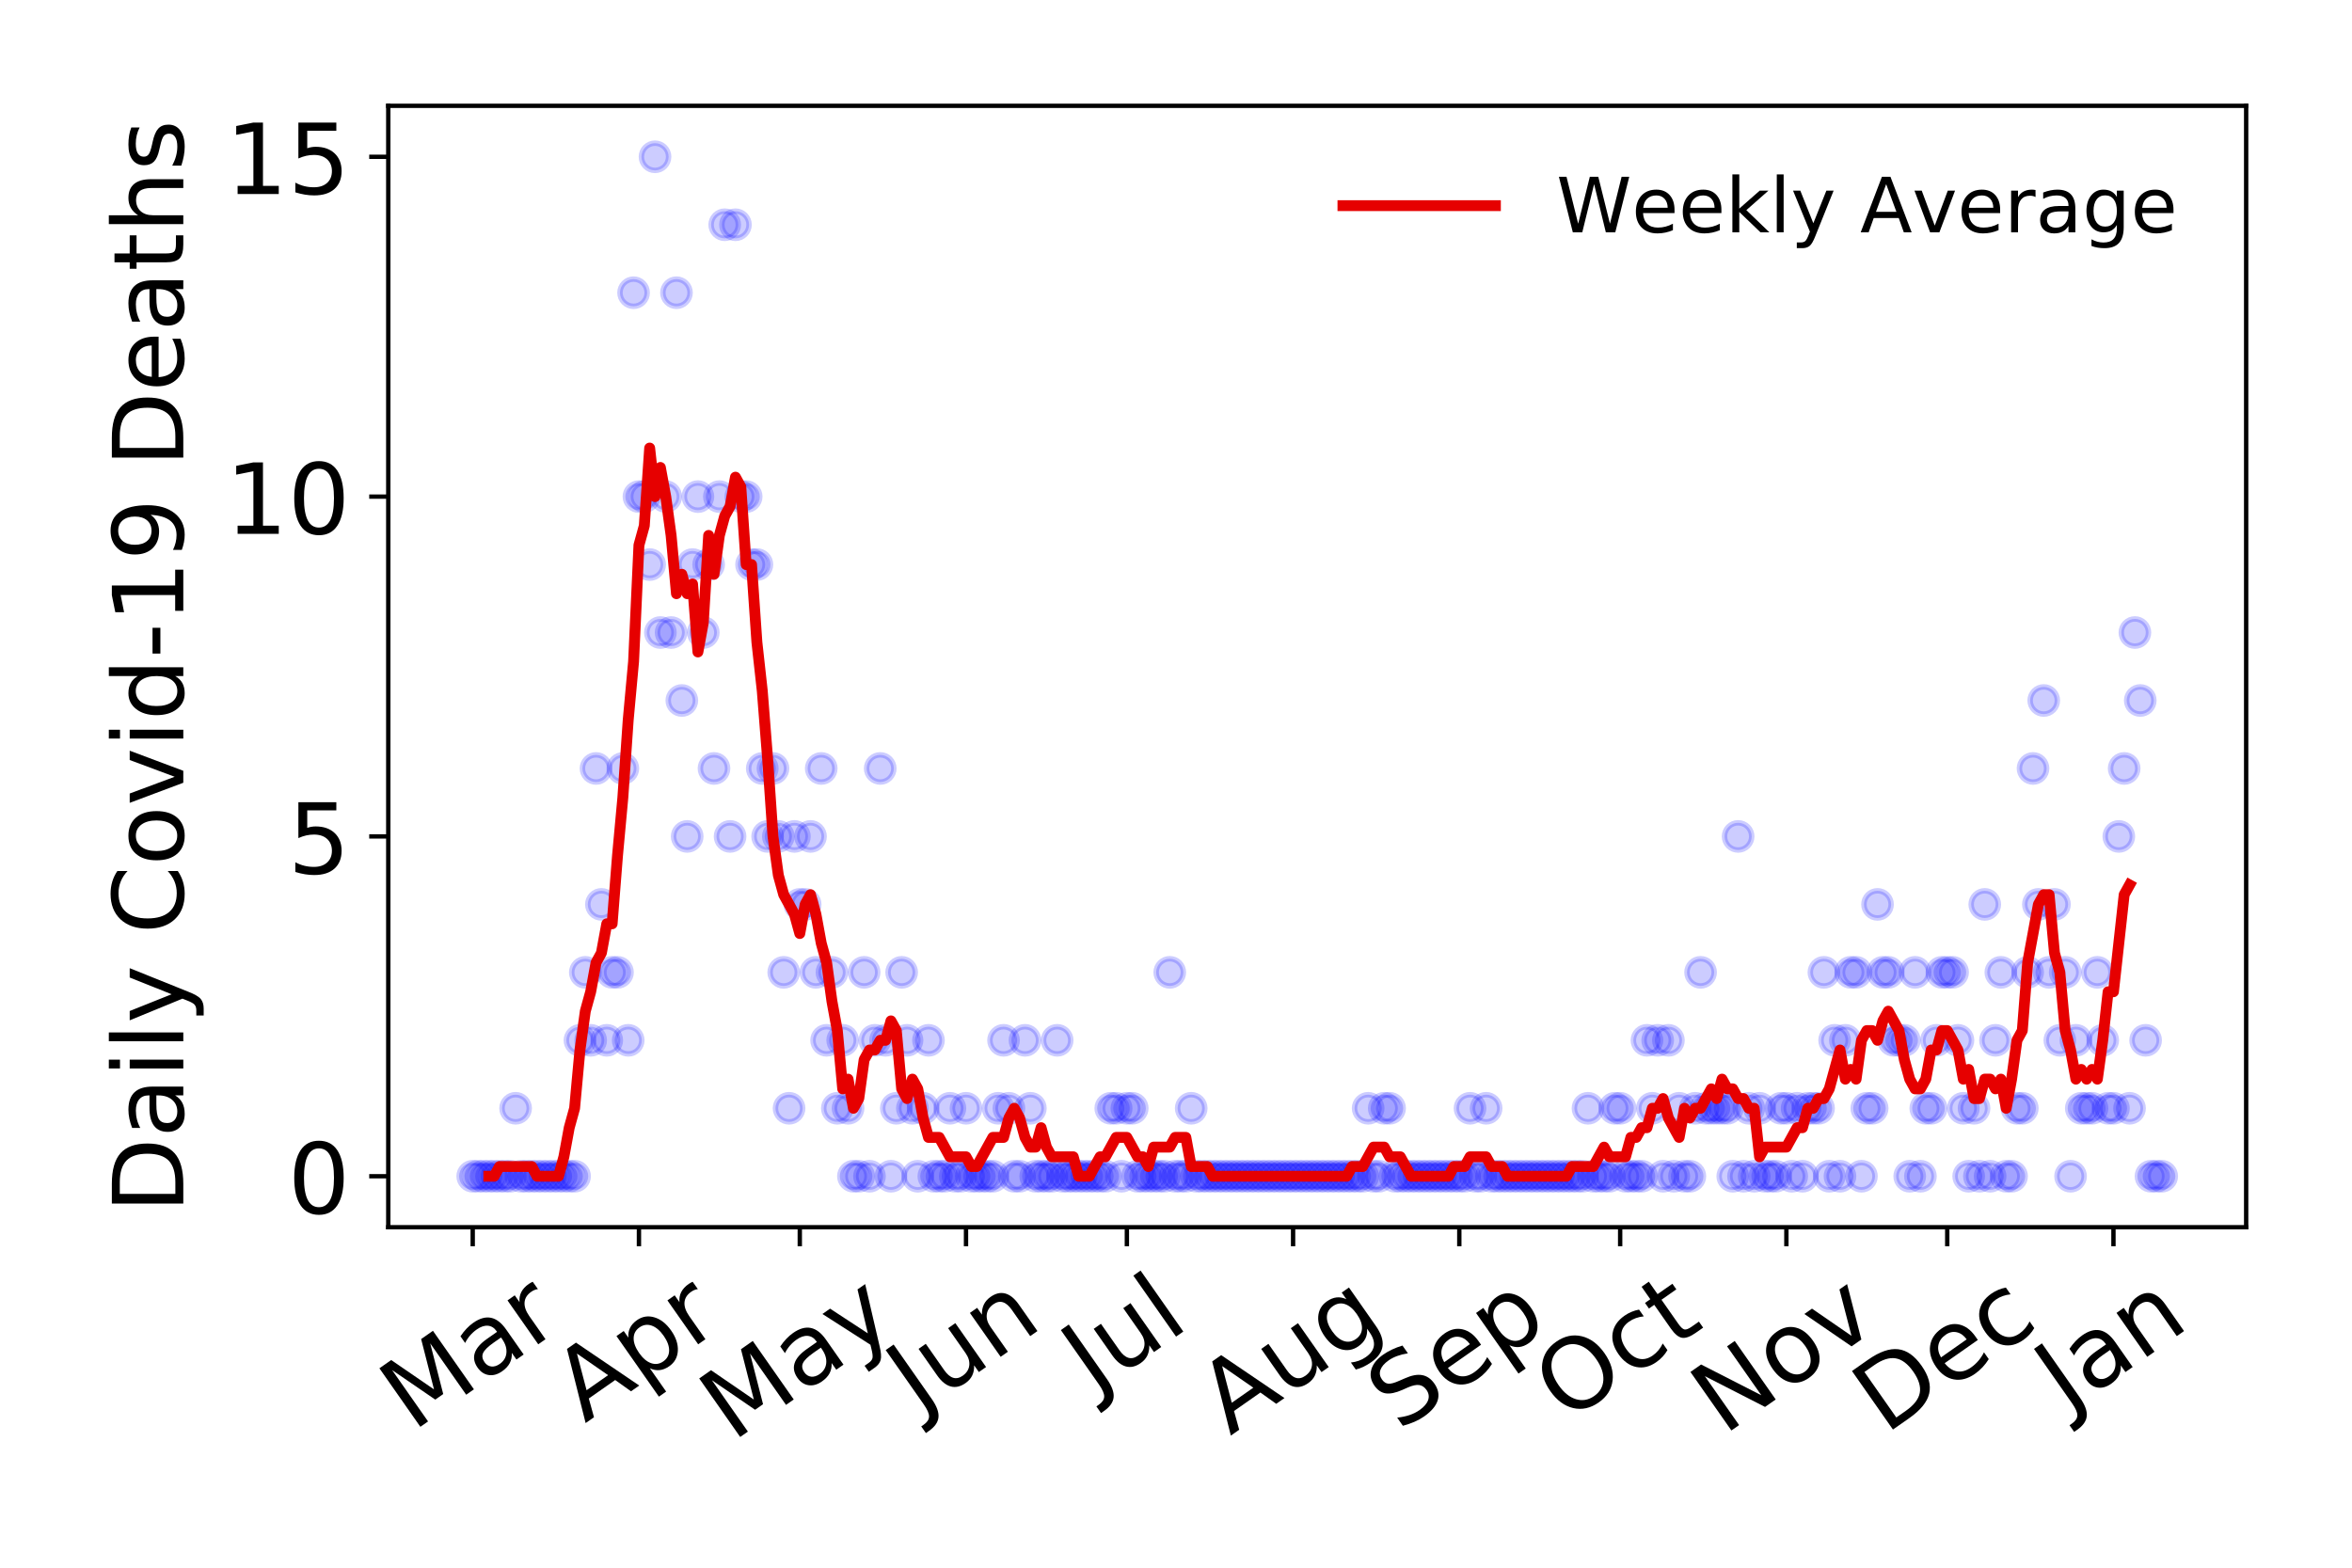 <?xml version="1.0" encoding="utf-8" standalone="no"?>
<!DOCTYPE svg PUBLIC "-//W3C//DTD SVG 1.1//EN"
  "http://www.w3.org/Graphics/SVG/1.1/DTD/svg11.dtd">
<!-- Created with matplotlib (https://matplotlib.org/) -->
<svg height="288pt" version="1.1" viewBox="0 0 432 288" width="432pt" xmlns="http://www.w3.org/2000/svg" xmlns:xlink="http://www.w3.org/1999/xlink">
 <defs>
  <style type="text/css">
*{stroke-linecap:butt;stroke-linejoin:round;}
  </style>
 </defs>
 <g id="figure_1">
  <g id="patch_1">
   <path d="M 0 288 
L 432 288 
L 432 0 
L 0 0 
z
" style="fill:#ffffff;"/>
  </g>
  <g id="axes_1">
   <g id="patch_2">
    <path d="M 71.315 225.45 
L 412.56 225.45 
L 412.56 19.44 
L 71.315 19.44 
z
" style="fill:#ffffff;"/>
   </g>
   <g id="matplotlib.axis_1">
    <g id="xtick_1">
     <g id="line2d_1">
      <defs>
       <path d="M 0 0 
L 0 3.5 
" id="m1a49d13aaf" style="stroke:#000000;stroke-width:0.8;"/>
      </defs>
      <g>
       <use style="stroke:#000000;stroke-width:0.8;" x="86.826" xlink:href="#m1a49d13aaf" y="225.45"/>
      </g>
     </g>
     <g id="text_1">
      <!-- Mar -->
      <defs>
       <path d="M 9.812 72.906 
L 24.516 72.906 
L 43.109 23.297 
L 61.812 72.906 
L 76.516 72.906 
L 76.516 0 
L 66.891 0 
L 66.891 64.016 
L 48.094 14.016 
L 38.188 14.016 
L 19.391 64.016 
L 19.391 0 
L 9.812 0 
z
" id="DejaVuSans-77"/>
       <path d="M 34.281 27.484 
Q 23.391 27.484 19.188 25 
Q 14.984 22.516 14.984 16.5 
Q 14.984 11.719 18.141 8.906 
Q 21.297 6.109 26.703 6.109 
Q 34.188 6.109 38.703 11.406 
Q 43.219 16.703 43.219 25.484 
L 43.219 27.484 
z
M 52.203 31.203 
L 52.203 0 
L 43.219 0 
L 43.219 8.297 
Q 40.141 3.328 35.547 0.953 
Q 30.953 -1.422 24.312 -1.422 
Q 15.922 -1.422 10.953 3.297 
Q 6 8.016 6 15.922 
Q 6 25.141 12.172 29.828 
Q 18.359 34.516 30.609 34.516 
L 43.219 34.516 
L 43.219 35.406 
Q 43.219 41.609 39.141 45 
Q 35.062 48.391 27.688 48.391 
Q 23 48.391 18.547 47.266 
Q 14.109 46.141 10.016 43.891 
L 10.016 52.203 
Q 14.938 54.109 19.578 55.047 
Q 24.219 56 28.609 56 
Q 40.484 56 46.344 49.844 
Q 52.203 43.703 52.203 31.203 
z
" id="DejaVuSans-97"/>
       <path d="M 41.109 46.297 
Q 39.594 47.172 37.812 47.578 
Q 36.031 48 33.891 48 
Q 26.266 48 22.188 43.047 
Q 18.109 38.094 18.109 28.812 
L 18.109 0 
L 9.078 0 
L 9.078 54.688 
L 18.109 54.688 
L 18.109 46.188 
Q 20.953 51.172 25.484 53.578 
Q 30.031 56 36.531 56 
Q 37.453 56 38.578 55.875 
Q 39.703 55.766 41.062 55.516 
z
" id="DejaVuSans-114"/>
      </defs>
      <g transform="translate(75.765 263.132)rotate(-35)scale(0.18 -0.18)">
       <use xlink:href="#DejaVuSans-77"/>
       <use x="86.279" xlink:href="#DejaVuSans-97"/>
       <use x="147.559" xlink:href="#DejaVuSans-114"/>
      </g>
     </g>
    </g>
    <g id="xtick_2">
     <g id="line2d_2">
      <g>
       <use style="stroke:#000000;stroke-width:0.8;" x="117.356" xlink:href="#m1a49d13aaf" y="225.45"/>
      </g>
     </g>
     <g id="text_2">
      <!-- Apr -->
      <defs>
       <path d="M 34.188 63.188 
L 20.797 26.906 
L 47.609 26.906 
z
M 28.609 72.906 
L 39.797 72.906 
L 67.578 0 
L 57.328 0 
L 50.688 18.703 
L 17.828 18.703 
L 11.188 0 
L 0.781 0 
z
" id="DejaVuSans-65"/>
       <path d="M 18.109 8.203 
L 18.109 -20.797 
L 9.078 -20.797 
L 9.078 54.688 
L 18.109 54.688 
L 18.109 46.391 
Q 20.953 51.266 25.266 53.625 
Q 29.594 56 35.594 56 
Q 45.562 56 51.781 48.094 
Q 58.016 40.188 58.016 27.297 
Q 58.016 14.406 51.781 6.484 
Q 45.562 -1.422 35.594 -1.422 
Q 29.594 -1.422 25.266 0.953 
Q 20.953 3.328 18.109 8.203 
z
M 48.688 27.297 
Q 48.688 37.203 44.609 42.844 
Q 40.531 48.484 33.406 48.484 
Q 26.266 48.484 22.188 42.844 
Q 18.109 37.203 18.109 27.297 
Q 18.109 17.391 22.188 11.75 
Q 26.266 6.109 33.406 6.109 
Q 40.531 6.109 44.609 11.75 
Q 48.688 17.391 48.688 27.297 
z
" id="DejaVuSans-112"/>
      </defs>
      <g transform="translate(107.451 261.514)rotate(-35)scale(0.18 -0.18)">
       <use xlink:href="#DejaVuSans-65"/>
       <use x="68.408" xlink:href="#DejaVuSans-112"/>
       <use x="131.885" xlink:href="#DejaVuSans-114"/>
      </g>
     </g>
    </g>
    <g id="xtick_3">
     <g id="line2d_3">
      <g>
       <use style="stroke:#000000;stroke-width:0.8;" x="146.901" xlink:href="#m1a49d13aaf" y="225.45"/>
      </g>
     </g>
     <g id="text_3">
      <!-- May -->
      <defs>
       <path d="M 32.172 -5.078 
Q 28.375 -14.844 24.75 -17.812 
Q 21.141 -20.797 15.094 -20.797 
L 7.906 -20.797 
L 7.906 -13.281 
L 13.188 -13.281 
Q 16.891 -13.281 18.938 -11.516 
Q 21 -9.766 23.484 -3.219 
L 25.094 0.875 
L 2.984 54.688 
L 12.5 54.688 
L 29.594 11.922 
L 46.688 54.688 
L 56.203 54.688 
z
" id="DejaVuSans-121"/>
      </defs>
      <g transform="translate(134.508 264.999)rotate(-35)scale(0.18 -0.18)">
       <use xlink:href="#DejaVuSans-77"/>
       <use x="86.279" xlink:href="#DejaVuSans-97"/>
       <use x="147.559" xlink:href="#DejaVuSans-121"/>
      </g>
     </g>
    </g>
    <g id="xtick_4">
     <g id="line2d_4">
      <g>
       <use style="stroke:#000000;stroke-width:0.8;" x="177.431" xlink:href="#m1a49d13aaf" y="225.45"/>
      </g>
     </g>
     <g id="text_4">
      <!-- Jun -->
      <defs>
       <path d="M 9.812 72.906 
L 19.672 72.906 
L 19.672 5.078 
Q 19.672 -8.109 14.672 -14.062 
Q 9.672 -20.016 -1.422 -20.016 
L -5.172 -20.016 
L -5.172 -11.719 
L -2.094 -11.719 
Q 4.438 -11.719 7.125 -8.047 
Q 9.812 -4.391 9.812 5.078 
z
" id="DejaVuSans-74"/>
       <path d="M 8.5 21.578 
L 8.5 54.688 
L 17.484 54.688 
L 17.484 21.922 
Q 17.484 14.156 20.5 10.266 
Q 23.531 6.391 29.594 6.391 
Q 36.859 6.391 41.078 11.031 
Q 45.312 15.672 45.312 23.688 
L 45.312 54.688 
L 54.297 54.688 
L 54.297 0 
L 45.312 0 
L 45.312 8.406 
Q 42.047 3.422 37.719 1 
Q 33.406 -1.422 27.688 -1.422 
Q 18.266 -1.422 13.375 4.438 
Q 8.5 10.297 8.5 21.578 
z
M 31.109 56 
z
" id="DejaVuSans-117"/>
       <path d="M 54.891 33.016 
L 54.891 0 
L 45.906 0 
L 45.906 32.719 
Q 45.906 40.484 42.875 44.328 
Q 39.844 48.188 33.797 48.188 
Q 26.516 48.188 22.312 43.547 
Q 18.109 38.922 18.109 30.906 
L 18.109 0 
L 9.078 0 
L 9.078 54.688 
L 18.109 54.688 
L 18.109 46.188 
Q 21.344 51.125 25.703 53.562 
Q 30.078 56 35.797 56 
Q 45.219 56 50.047 50.172 
Q 54.891 44.344 54.891 33.016 
z
" id="DejaVuSans-110"/>
      </defs>
      <g transform="translate(168.76 259.785)rotate(-35)scale(0.18 -0.18)">
       <use xlink:href="#DejaVuSans-74"/>
       <use x="29.492" xlink:href="#DejaVuSans-117"/>
       <use x="92.871" xlink:href="#DejaVuSans-110"/>
      </g>
     </g>
    </g>
    <g id="xtick_5">
     <g id="line2d_5">
      <g>
       <use style="stroke:#000000;stroke-width:0.8;" x="206.976" xlink:href="#m1a49d13aaf" y="225.45"/>
      </g>
     </g>
     <g id="text_5">
      <!-- Jul -->
      <defs>
       <path d="M 9.422 75.984 
L 18.406 75.984 
L 18.406 0 
L 9.422 0 
z
" id="DejaVuSans-108"/>
      </defs>
      <g transform="translate(200.93 256.11)rotate(-35)scale(0.18 -0.18)">
       <use xlink:href="#DejaVuSans-74"/>
       <use x="29.492" xlink:href="#DejaVuSans-117"/>
       <use x="92.871" xlink:href="#DejaVuSans-108"/>
      </g>
     </g>
    </g>
    <g id="xtick_6">
     <g id="line2d_6">
      <g>
       <use style="stroke:#000000;stroke-width:0.8;" x="237.506" xlink:href="#m1a49d13aaf" y="225.45"/>
      </g>
     </g>
     <g id="text_6">
      <!-- Aug -->
      <defs>
       <path d="M 45.406 27.984 
Q 45.406 37.75 41.375 43.109 
Q 37.359 48.484 30.078 48.484 
Q 22.859 48.484 18.828 43.109 
Q 14.797 37.75 14.797 27.984 
Q 14.797 18.266 18.828 12.891 
Q 22.859 7.516 30.078 7.516 
Q 37.359 7.516 41.375 12.891 
Q 45.406 18.266 45.406 27.984 
z
M 54.391 6.781 
Q 54.391 -7.172 48.188 -13.984 
Q 42 -20.797 29.203 -20.797 
Q 24.469 -20.797 20.266 -20.094 
Q 16.062 -19.391 12.109 -17.922 
L 12.109 -9.188 
Q 16.062 -11.328 19.922 -12.344 
Q 23.781 -13.375 27.781 -13.375 
Q 36.625 -13.375 41.016 -8.766 
Q 45.406 -4.156 45.406 5.172 
L 45.406 9.625 
Q 42.625 4.781 38.281 2.391 
Q 33.938 0 27.875 0 
Q 17.828 0 11.672 7.656 
Q 5.516 15.328 5.516 27.984 
Q 5.516 40.672 11.672 48.328 
Q 17.828 56 27.875 56 
Q 33.938 56 38.281 53.609 
Q 42.625 51.219 45.406 46.391 
L 45.406 54.688 
L 54.391 54.688 
z
" id="DejaVuSans-103"/>
      </defs>
      <g transform="translate(225.959 263.813)rotate(-35)scale(0.18 -0.18)">
       <use xlink:href="#DejaVuSans-65"/>
       <use x="68.408" xlink:href="#DejaVuSans-117"/>
       <use x="131.787" xlink:href="#DejaVuSans-103"/>
      </g>
     </g>
    </g>
    <g id="xtick_7">
     <g id="line2d_7">
      <g>
       <use style="stroke:#000000;stroke-width:0.8;" x="268.036" xlink:href="#m1a49d13aaf" y="225.45"/>
      </g>
     </g>
     <g id="text_7">
      <!-- Sep -->
      <defs>
       <path d="M 53.516 70.516 
L 53.516 60.891 
Q 47.906 63.578 42.922 64.891 
Q 37.938 66.219 33.297 66.219 
Q 25.25 66.219 20.875 63.094 
Q 16.5 59.969 16.5 54.203 
Q 16.5 49.359 19.406 46.891 
Q 22.312 44.438 30.422 42.922 
L 36.375 41.703 
Q 47.406 39.594 52.656 34.297 
Q 57.906 29 57.906 20.125 
Q 57.906 9.516 50.797 4.047 
Q 43.703 -1.422 29.984 -1.422 
Q 24.812 -1.422 18.969 -0.25 
Q 13.141 0.922 6.891 3.219 
L 6.891 13.375 
Q 12.891 10.016 18.656 8.297 
Q 24.422 6.594 29.984 6.594 
Q 38.422 6.594 43.016 9.906 
Q 47.609 13.234 47.609 19.391 
Q 47.609 24.75 44.312 27.781 
Q 41.016 30.812 33.5 32.328 
L 27.484 33.5 
Q 16.453 35.688 11.516 40.375 
Q 6.594 45.062 6.594 53.422 
Q 6.594 63.094 13.406 68.656 
Q 20.219 74.219 32.172 74.219 
Q 37.312 74.219 42.625 73.281 
Q 47.953 72.359 53.516 70.516 
z
" id="DejaVuSans-83"/>
       <path d="M 56.203 29.594 
L 56.203 25.203 
L 14.891 25.203 
Q 15.484 15.922 20.484 11.062 
Q 25.484 6.203 34.422 6.203 
Q 39.594 6.203 44.453 7.469 
Q 49.312 8.734 54.109 11.281 
L 54.109 2.781 
Q 49.266 0.734 44.188 -0.344 
Q 39.109 -1.422 33.891 -1.422 
Q 20.797 -1.422 13.156 6.188 
Q 5.516 13.812 5.516 26.812 
Q 5.516 40.234 12.766 48.109 
Q 20.016 56 32.328 56 
Q 43.359 56 49.781 48.891 
Q 56.203 41.797 56.203 29.594 
z
M 47.219 32.234 
Q 47.125 39.594 43.094 43.984 
Q 39.062 48.391 32.422 48.391 
Q 24.906 48.391 20.391 44.141 
Q 15.875 39.891 15.188 32.172 
z
" id="DejaVuSans-101"/>
      </defs>
      <g transform="translate(256.988 263.115)rotate(-35)scale(0.18 -0.18)">
       <use xlink:href="#DejaVuSans-83"/>
       <use x="63.477" xlink:href="#DejaVuSans-101"/>
       <use x="125" xlink:href="#DejaVuSans-112"/>
      </g>
     </g>
    </g>
    <g id="xtick_8">
     <g id="line2d_8">
      <g>
       <use style="stroke:#000000;stroke-width:0.8;" x="297.581" xlink:href="#m1a49d13aaf" y="225.45"/>
      </g>
     </g>
     <g id="text_8">
      <!-- Oct -->
      <defs>
       <path d="M 39.406 66.219 
Q 28.656 66.219 22.328 58.203 
Q 16.016 50.203 16.016 36.375 
Q 16.016 22.609 22.328 14.594 
Q 28.656 6.594 39.406 6.594 
Q 50.141 6.594 56.422 14.594 
Q 62.703 22.609 62.703 36.375 
Q 62.703 50.203 56.422 58.203 
Q 50.141 66.219 39.406 66.219 
z
M 39.406 74.219 
Q 54.734 74.219 63.906 63.938 
Q 73.094 53.656 73.094 36.375 
Q 73.094 19.141 63.906 8.859 
Q 54.734 -1.422 39.406 -1.422 
Q 24.031 -1.422 14.812 8.828 
Q 5.609 19.094 5.609 36.375 
Q 5.609 53.656 14.812 63.938 
Q 24.031 74.219 39.406 74.219 
z
" id="DejaVuSans-79"/>
       <path d="M 48.781 52.594 
L 48.781 44.188 
Q 44.969 46.297 41.141 47.344 
Q 37.312 48.391 33.406 48.391 
Q 24.656 48.391 19.812 42.844 
Q 14.984 37.312 14.984 27.297 
Q 14.984 17.281 19.812 11.734 
Q 24.656 6.203 33.406 6.203 
Q 37.312 6.203 41.141 7.25 
Q 44.969 8.297 48.781 10.406 
L 48.781 2.094 
Q 45.016 0.344 40.984 -0.531 
Q 36.969 -1.422 32.422 -1.422 
Q 20.062 -1.422 12.781 6.344 
Q 5.516 14.109 5.516 27.297 
Q 5.516 40.672 12.859 48.328 
Q 20.219 56 33.016 56 
Q 37.156 56 41.109 55.141 
Q 45.062 54.297 48.781 52.594 
z
" id="DejaVuSans-99"/>
       <path d="M 18.312 70.219 
L 18.312 54.688 
L 36.812 54.688 
L 36.812 47.703 
L 18.312 47.703 
L 18.312 18.016 
Q 18.312 11.328 20.141 9.422 
Q 21.969 7.516 27.594 7.516 
L 36.812 7.516 
L 36.812 0 
L 27.594 0 
Q 17.188 0 13.234 3.875 
Q 9.281 7.766 9.281 18.016 
L 9.281 47.703 
L 2.688 47.703 
L 2.688 54.688 
L 9.281 54.688 
L 9.281 70.219 
z
" id="DejaVuSans-116"/>
      </defs>
      <g transform="translate(287.682 261.505)rotate(-35)scale(0.18 -0.18)">
       <use xlink:href="#DejaVuSans-79"/>
       <use x="78.711" xlink:href="#DejaVuSans-99"/>
       <use x="133.691" xlink:href="#DejaVuSans-116"/>
      </g>
     </g>
    </g>
    <g id="xtick_9">
     <g id="line2d_9">
      <g>
       <use style="stroke:#000000;stroke-width:0.8;" x="328.11" xlink:href="#m1a49d13aaf" y="225.45"/>
      </g>
     </g>
     <g id="text_9">
      <!-- Nov -->
      <defs>
       <path d="M 9.812 72.906 
L 23.094 72.906 
L 55.422 11.922 
L 55.422 72.906 
L 64.984 72.906 
L 64.984 0 
L 51.703 0 
L 19.391 60.984 
L 19.391 0 
L 9.812 0 
z
" id="DejaVuSans-78"/>
       <path d="M 30.609 48.391 
Q 23.391 48.391 19.188 42.75 
Q 14.984 37.109 14.984 27.297 
Q 14.984 17.484 19.156 11.844 
Q 23.344 6.203 30.609 6.203 
Q 37.797 6.203 41.984 11.859 
Q 46.188 17.531 46.188 27.297 
Q 46.188 37.016 41.984 42.703 
Q 37.797 48.391 30.609 48.391 
z
M 30.609 56 
Q 42.328 56 49.016 48.375 
Q 55.719 40.766 55.719 27.297 
Q 55.719 13.875 49.016 6.219 
Q 42.328 -1.422 30.609 -1.422 
Q 18.844 -1.422 12.172 6.219 
Q 5.516 13.875 5.516 27.297 
Q 5.516 40.766 12.172 48.375 
Q 18.844 56 30.609 56 
z
" id="DejaVuSans-111"/>
       <path d="M 2.984 54.688 
L 12.5 54.688 
L 29.594 8.797 
L 46.688 54.688 
L 56.203 54.688 
L 35.688 0 
L 23.484 0 
z
" id="DejaVuSans-118"/>
      </defs>
      <g transform="translate(316.569 263.805)rotate(-35)scale(0.18 -0.18)">
       <use xlink:href="#DejaVuSans-78"/>
       <use x="74.805" xlink:href="#DejaVuSans-111"/>
       <use x="135.986" xlink:href="#DejaVuSans-118"/>
      </g>
     </g>
    </g>
    <g id="xtick_10">
     <g id="line2d_10">
      <g>
       <use style="stroke:#000000;stroke-width:0.8;" x="357.656" xlink:href="#m1a49d13aaf" y="225.45"/>
      </g>
     </g>
     <g id="text_10">
      <!-- Dec -->
      <defs>
       <path d="M 19.672 64.797 
L 19.672 8.109 
L 31.594 8.109 
Q 46.688 8.109 53.688 14.938 
Q 60.688 21.781 60.688 36.531 
Q 60.688 51.172 53.688 57.984 
Q 46.688 64.797 31.594 64.797 
z
M 9.812 72.906 
L 30.078 72.906 
Q 51.266 72.906 61.172 64.094 
Q 71.094 55.281 71.094 36.531 
Q 71.094 17.672 61.125 8.828 
Q 51.172 0 30.078 0 
L 9.812 0 
z
" id="DejaVuSans-68"/>
      </defs>
      <g transform="translate(346.238 263.633)rotate(-35)scale(0.18 -0.18)">
       <use xlink:href="#DejaVuSans-68"/>
       <use x="77.002" xlink:href="#DejaVuSans-101"/>
       <use x="138.525" xlink:href="#DejaVuSans-99"/>
      </g>
     </g>
    </g>
    <g id="xtick_11">
     <g id="line2d_11">
      <g>
       <use style="stroke:#000000;stroke-width:0.8;" x="388.185" xlink:href="#m1a49d13aaf" y="225.45"/>
      </g>
     </g>
     <g id="text_11">
      <!-- Jan -->
      <g transform="translate(379.669 259.569)rotate(-35)scale(0.18 -0.18)">
       <use xlink:href="#DejaVuSans-74"/>
       <use x="29.492" xlink:href="#DejaVuSans-97"/>
       <use x="90.771" xlink:href="#DejaVuSans-110"/>
      </g>
     </g>
    </g>
   </g>
   <g id="matplotlib.axis_2">
    <g id="ytick_1">
     <g id="line2d_12">
      <defs>
       <path d="M 0 0 
L -3.5 0 
" id="m354cc73fad" style="stroke:#000000;stroke-width:0.8;"/>
      </defs>
      <g>
       <use style="stroke:#000000;stroke-width:0.8;" x="71.315" xlink:href="#m354cc73fad" y="216.085"/>
      </g>
     </g>
     <g id="text_12">
      <!-- 0 -->
      <defs>
       <path d="M 31.781 66.406 
Q 24.172 66.406 20.328 58.906 
Q 16.5 51.422 16.5 36.375 
Q 16.5 21.391 20.328 13.891 
Q 24.172 6.391 31.781 6.391 
Q 39.453 6.391 43.281 13.891 
Q 47.125 21.391 47.125 36.375 
Q 47.125 51.422 43.281 58.906 
Q 39.453 66.406 31.781 66.406 
z
M 31.781 74.219 
Q 44.047 74.219 50.516 64.516 
Q 56.984 54.828 56.984 36.375 
Q 56.984 17.969 50.516 8.266 
Q 44.047 -1.422 31.781 -1.422 
Q 19.531 -1.422 13.062 8.266 
Q 6.594 17.969 6.594 36.375 
Q 6.594 54.828 13.062 64.516 
Q 19.531 74.219 31.781 74.219 
z
" id="DejaVuSans-48"/>
      </defs>
      <g transform="translate(52.862 222.924)scale(0.18 -0.18)">
       <use xlink:href="#DejaVuSans-48"/>
      </g>
     </g>
    </g>
    <g id="ytick_2">
     <g id="line2d_13">
      <g>
       <use style="stroke:#000000;stroke-width:0.8;" x="71.315" xlink:href="#m354cc73fad" y="153.658"/>
      </g>
     </g>
     <g id="text_13">
      <!-- 5 -->
      <defs>
       <path d="M 10.797 72.906 
L 49.516 72.906 
L 49.516 64.594 
L 19.828 64.594 
L 19.828 46.734 
Q 21.969 47.469 24.109 47.828 
Q 26.266 48.188 28.422 48.188 
Q 40.625 48.188 47.75 41.5 
Q 54.891 34.812 54.891 23.391 
Q 54.891 11.625 47.562 5.094 
Q 40.234 -1.422 26.906 -1.422 
Q 22.312 -1.422 17.547 -0.641 
Q 12.797 0.141 7.719 1.703 
L 7.719 11.625 
Q 12.109 9.234 16.797 8.062 
Q 21.484 6.891 26.703 6.891 
Q 35.156 6.891 40.078 11.328 
Q 45.016 15.766 45.016 23.391 
Q 45.016 31 40.078 35.438 
Q 35.156 39.891 26.703 39.891 
Q 22.75 39.891 18.812 39.016 
Q 14.891 38.141 10.797 36.281 
z
" id="DejaVuSans-53"/>
      </defs>
      <g transform="translate(52.862 160.497)scale(0.18 -0.18)">
       <use xlink:href="#DejaVuSans-53"/>
      </g>
     </g>
    </g>
    <g id="ytick_3">
     <g id="line2d_14">
      <g>
       <use style="stroke:#000000;stroke-width:0.8;" x="71.315" xlink:href="#m354cc73fad" y="91.231"/>
      </g>
     </g>
     <g id="text_14">
      <!-- 10 -->
      <defs>
       <path d="M 12.406 8.297 
L 28.516 8.297 
L 28.516 63.922 
L 10.984 60.406 
L 10.984 69.391 
L 28.422 72.906 
L 38.281 72.906 
L 38.281 8.297 
L 54.391 8.297 
L 54.391 0 
L 12.406 0 
z
" id="DejaVuSans-49"/>
      </defs>
      <g transform="translate(41.41 98.07)scale(0.18 -0.18)">
       <use xlink:href="#DejaVuSans-49"/>
       <use x="63.623" xlink:href="#DejaVuSans-48"/>
      </g>
     </g>
    </g>
    <g id="ytick_4">
     <g id="line2d_15">
      <g>
       <use style="stroke:#000000;stroke-width:0.8;" x="71.315" xlink:href="#m354cc73fad" y="28.804"/>
      </g>
     </g>
     <g id="text_15">
      <!-- 15 -->
      <g transform="translate(41.41 35.643)scale(0.18 -0.18)">
       <use xlink:href="#DejaVuSans-49"/>
       <use x="63.623" xlink:href="#DejaVuSans-53"/>
      </g>
     </g>
    </g>
    <g id="text_16">
     <!-- Daily Covid-19 Deaths -->
     <defs>
      <path d="M 9.422 54.688 
L 18.406 54.688 
L 18.406 0 
L 9.422 0 
z
M 9.422 75.984 
L 18.406 75.984 
L 18.406 64.594 
L 9.422 64.594 
z
" id="DejaVuSans-105"/>
      <path id="DejaVuSans-32"/>
      <path d="M 64.406 67.281 
L 64.406 56.891 
Q 59.422 61.531 53.781 63.812 
Q 48.141 66.109 41.797 66.109 
Q 29.297 66.109 22.656 58.469 
Q 16.016 50.828 16.016 36.375 
Q 16.016 21.969 22.656 14.328 
Q 29.297 6.688 41.797 6.688 
Q 48.141 6.688 53.781 8.984 
Q 59.422 11.281 64.406 15.922 
L 64.406 5.609 
Q 59.234 2.094 53.438 0.328 
Q 47.656 -1.422 41.219 -1.422 
Q 24.656 -1.422 15.125 8.703 
Q 5.609 18.844 5.609 36.375 
Q 5.609 53.953 15.125 64.078 
Q 24.656 74.219 41.219 74.219 
Q 47.75 74.219 53.531 72.484 
Q 59.328 70.75 64.406 67.281 
z
" id="DejaVuSans-67"/>
      <path d="M 45.406 46.391 
L 45.406 75.984 
L 54.391 75.984 
L 54.391 0 
L 45.406 0 
L 45.406 8.203 
Q 42.578 3.328 38.25 0.953 
Q 33.938 -1.422 27.875 -1.422 
Q 17.969 -1.422 11.734 6.484 
Q 5.516 14.406 5.516 27.297 
Q 5.516 40.188 11.734 48.094 
Q 17.969 56 27.875 56 
Q 33.938 56 38.25 53.625 
Q 42.578 51.266 45.406 46.391 
z
M 14.797 27.297 
Q 14.797 17.391 18.875 11.75 
Q 22.953 6.109 30.078 6.109 
Q 37.203 6.109 41.297 11.75 
Q 45.406 17.391 45.406 27.297 
Q 45.406 37.203 41.297 42.844 
Q 37.203 48.484 30.078 48.484 
Q 22.953 48.484 18.875 42.844 
Q 14.797 37.203 14.797 27.297 
z
" id="DejaVuSans-100"/>
      <path d="M 4.891 31.391 
L 31.203 31.391 
L 31.203 23.391 
L 4.891 23.391 
z
" id="DejaVuSans-45"/>
      <path d="M 10.984 1.516 
L 10.984 10.5 
Q 14.703 8.734 18.5 7.812 
Q 22.312 6.891 25.984 6.891 
Q 35.75 6.891 40.891 13.453 
Q 46.047 20.016 46.781 33.406 
Q 43.953 29.203 39.594 26.953 
Q 35.25 24.703 29.984 24.703 
Q 19.047 24.703 12.672 31.312 
Q 6.297 37.938 6.297 49.422 
Q 6.297 60.641 12.938 67.422 
Q 19.578 74.219 30.609 74.219 
Q 43.266 74.219 49.922 64.516 
Q 56.594 54.828 56.594 36.375 
Q 56.594 19.141 48.406 8.859 
Q 40.234 -1.422 26.422 -1.422 
Q 22.703 -1.422 18.891 -0.688 
Q 15.094 0.047 10.984 1.516 
z
M 30.609 32.422 
Q 37.25 32.422 41.125 36.953 
Q 45.016 41.5 45.016 49.422 
Q 45.016 57.281 41.125 61.844 
Q 37.25 66.406 30.609 66.406 
Q 23.969 66.406 20.094 61.844 
Q 16.219 57.281 16.219 49.422 
Q 16.219 41.5 20.094 36.953 
Q 23.969 32.422 30.609 32.422 
z
" id="DejaVuSans-57"/>
      <path d="M 54.891 33.016 
L 54.891 0 
L 45.906 0 
L 45.906 32.719 
Q 45.906 40.484 42.875 44.328 
Q 39.844 48.188 33.797 48.188 
Q 26.516 48.188 22.312 43.547 
Q 18.109 38.922 18.109 30.906 
L 18.109 0 
L 9.078 0 
L 9.078 75.984 
L 18.109 75.984 
L 18.109 46.188 
Q 21.344 51.125 25.703 53.562 
Q 30.078 56 35.797 56 
Q 45.219 56 50.047 50.172 
Q 54.891 44.344 54.891 33.016 
z
" id="DejaVuSans-104"/>
      <path d="M 44.281 53.078 
L 44.281 44.578 
Q 40.484 46.531 36.375 47.5 
Q 32.281 48.484 27.875 48.484 
Q 21.188 48.484 17.844 46.438 
Q 14.5 44.391 14.5 40.281 
Q 14.5 37.156 16.891 35.375 
Q 19.281 33.594 26.516 31.984 
L 29.594 31.297 
Q 39.156 29.25 43.188 25.516 
Q 47.219 21.781 47.219 15.094 
Q 47.219 7.469 41.188 3.016 
Q 35.156 -1.422 24.609 -1.422 
Q 20.219 -1.422 15.453 -0.562 
Q 10.688 0.297 5.422 2 
L 5.422 11.281 
Q 10.406 8.688 15.234 7.391 
Q 20.062 6.109 24.812 6.109 
Q 31.156 6.109 34.562 8.281 
Q 37.984 10.453 37.984 14.406 
Q 37.984 18.062 35.516 20.016 
Q 33.062 21.969 24.703 23.781 
L 21.578 24.516 
Q 13.234 26.266 9.516 29.906 
Q 5.812 33.547 5.812 39.891 
Q 5.812 47.609 11.281 51.797 
Q 16.75 56 26.812 56 
Q 31.781 56 36.172 55.266 
Q 40.578 54.547 44.281 53.078 
z
" id="DejaVuSans-115"/>
     </defs>
     <g transform="translate(33.667 222.874)rotate(-90)scale(0.18 -0.18)">
      <use xlink:href="#DejaVuSans-68"/>
      <use x="77.002" xlink:href="#DejaVuSans-97"/>
      <use x="138.281" xlink:href="#DejaVuSans-105"/>
      <use x="166.064" xlink:href="#DejaVuSans-108"/>
      <use x="193.848" xlink:href="#DejaVuSans-121"/>
      <use x="253.027" xlink:href="#DejaVuSans-32"/>
      <use x="284.814" xlink:href="#DejaVuSans-67"/>
      <use x="354.639" xlink:href="#DejaVuSans-111"/>
      <use x="415.82" xlink:href="#DejaVuSans-118"/>
      <use x="475" xlink:href="#DejaVuSans-105"/>
      <use x="502.783" xlink:href="#DejaVuSans-100"/>
      <use x="566.26" xlink:href="#DejaVuSans-45"/>
      <use x="602.344" xlink:href="#DejaVuSans-49"/>
      <use x="665.967" xlink:href="#DejaVuSans-57"/>
      <use x="729.59" xlink:href="#DejaVuSans-32"/>
      <use x="761.377" xlink:href="#DejaVuSans-68"/>
      <use x="838.379" xlink:href="#DejaVuSans-101"/>
      <use x="899.902" xlink:href="#DejaVuSans-97"/>
      <use x="961.182" xlink:href="#DejaVuSans-116"/>
      <use x="1000.391" xlink:href="#DejaVuSans-104"/>
      <use x="1063.77" xlink:href="#DejaVuSans-115"/>
     </g>
    </g>
   </g>
   <g id="line2d_16">
    <defs>
     <path d="M 0 2.5 
C 0.663 2.5 1.299 2.237 1.768 1.768 
C 2.237 1.299 2.5 0.663 2.5 0 
C 2.5 -0.663 2.237 -1.299 1.768 -1.768 
C 1.299 -2.237 0.663 -2.5 0 -2.5 
C -0.663 -2.5 -1.299 -2.237 -1.768 -1.768 
C -2.237 -1.299 -2.5 -0.663 -2.5 0 
C -2.5 0.663 -2.237 1.299 -1.768 1.768 
C -1.299 2.237 -0.663 2.5 0 2.5 
z
" id="mc04fc06218" style="stroke:#0000ff;stroke-opacity:0.2;"/>
    </defs>
    <g clip-path="url(#pcae0b21899)">
     <use style="fill:#0000ff;fill-opacity:0.2;stroke:#0000ff;stroke-opacity:0.2;" x="86.826" xlink:href="#mc04fc06218" y="216.085"/>
     <use style="fill:#0000ff;fill-opacity:0.2;stroke:#0000ff;stroke-opacity:0.2;" x="87.811" xlink:href="#mc04fc06218" y="216.085"/>
     <use style="fill:#0000ff;fill-opacity:0.2;stroke:#0000ff;stroke-opacity:0.2;" x="88.796" xlink:href="#mc04fc06218" y="216.085"/>
     <use style="fill:#0000ff;fill-opacity:0.2;stroke:#0000ff;stroke-opacity:0.2;" x="89.781" xlink:href="#mc04fc06218" y="216.085"/>
     <use style="fill:#0000ff;fill-opacity:0.2;stroke:#0000ff;stroke-opacity:0.2;" x="90.765" xlink:href="#mc04fc06218" y="216.085"/>
     <use style="fill:#0000ff;fill-opacity:0.2;stroke:#0000ff;stroke-opacity:0.2;" x="91.75" xlink:href="#mc04fc06218" y="216.085"/>
     <use style="fill:#0000ff;fill-opacity:0.2;stroke:#0000ff;stroke-opacity:0.2;" x="92.735" xlink:href="#mc04fc06218" y="216.085"/>
     <use style="fill:#0000ff;fill-opacity:0.2;stroke:#0000ff;stroke-opacity:0.2;" x="93.72" xlink:href="#mc04fc06218" y="216.085"/>
     <use style="fill:#0000ff;fill-opacity:0.2;stroke:#0000ff;stroke-opacity:0.2;" x="94.705" xlink:href="#mc04fc06218" y="203.6"/>
     <use style="fill:#0000ff;fill-opacity:0.2;stroke:#0000ff;stroke-opacity:0.2;" x="95.69" xlink:href="#mc04fc06218" y="216.085"/>
     <use style="fill:#0000ff;fill-opacity:0.2;stroke:#0000ff;stroke-opacity:0.2;" x="96.674" xlink:href="#mc04fc06218" y="216.085"/>
     <use style="fill:#0000ff;fill-opacity:0.2;stroke:#0000ff;stroke-opacity:0.2;" x="97.659" xlink:href="#mc04fc06218" y="216.085"/>
     <use style="fill:#0000ff;fill-opacity:0.2;stroke:#0000ff;stroke-opacity:0.2;" x="98.644" xlink:href="#mc04fc06218" y="216.085"/>
     <use style="fill:#0000ff;fill-opacity:0.2;stroke:#0000ff;stroke-opacity:0.2;" x="99.629" xlink:href="#mc04fc06218" y="216.085"/>
     <use style="fill:#0000ff;fill-opacity:0.2;stroke:#0000ff;stroke-opacity:0.2;" x="100.614" xlink:href="#mc04fc06218" y="216.085"/>
     <use style="fill:#0000ff;fill-opacity:0.2;stroke:#0000ff;stroke-opacity:0.2;" x="101.599" xlink:href="#mc04fc06218" y="216.085"/>
     <use style="fill:#0000ff;fill-opacity:0.2;stroke:#0000ff;stroke-opacity:0.2;" x="102.583" xlink:href="#mc04fc06218" y="216.085"/>
     <use style="fill:#0000ff;fill-opacity:0.2;stroke:#0000ff;stroke-opacity:0.2;" x="103.568" xlink:href="#mc04fc06218" y="216.085"/>
     <use style="fill:#0000ff;fill-opacity:0.2;stroke:#0000ff;stroke-opacity:0.2;" x="104.553" xlink:href="#mc04fc06218" y="216.085"/>
     <use style="fill:#0000ff;fill-opacity:0.2;stroke:#0000ff;stroke-opacity:0.2;" x="105.538" xlink:href="#mc04fc06218" y="216.085"/>
     <use style="fill:#0000ff;fill-opacity:0.2;stroke:#0000ff;stroke-opacity:0.2;" x="106.523" xlink:href="#mc04fc06218" y="191.115"/>
     <use style="fill:#0000ff;fill-opacity:0.2;stroke:#0000ff;stroke-opacity:0.2;" x="107.508" xlink:href="#mc04fc06218" y="178.629"/>
     <use style="fill:#0000ff;fill-opacity:0.2;stroke:#0000ff;stroke-opacity:0.2;" x="108.492" xlink:href="#mc04fc06218" y="191.115"/>
     <use style="fill:#0000ff;fill-opacity:0.2;stroke:#0000ff;stroke-opacity:0.2;" x="109.477" xlink:href="#mc04fc06218" y="141.173"/>
     <use style="fill:#0000ff;fill-opacity:0.2;stroke:#0000ff;stroke-opacity:0.2;" x="110.462" xlink:href="#mc04fc06218" y="166.144"/>
     <use style="fill:#0000ff;fill-opacity:0.2;stroke:#0000ff;stroke-opacity:0.2;" x="111.447" xlink:href="#mc04fc06218" y="191.115"/>
     <use style="fill:#0000ff;fill-opacity:0.2;stroke:#0000ff;stroke-opacity:0.2;" x="112.432" xlink:href="#mc04fc06218" y="178.629"/>
     <use style="fill:#0000ff;fill-opacity:0.2;stroke:#0000ff;stroke-opacity:0.2;" x="113.417" xlink:href="#mc04fc06218" y="178.629"/>
     <use style="fill:#0000ff;fill-opacity:0.2;stroke:#0000ff;stroke-opacity:0.2;" x="114.401" xlink:href="#mc04fc06218" y="141.173"/>
     <use style="fill:#0000ff;fill-opacity:0.2;stroke:#0000ff;stroke-opacity:0.2;" x="115.386" xlink:href="#mc04fc06218" y="191.115"/>
     <use style="fill:#0000ff;fill-opacity:0.2;stroke:#0000ff;stroke-opacity:0.2;" x="116.371" xlink:href="#mc04fc06218" y="53.775"/>
     <use style="fill:#0000ff;fill-opacity:0.2;stroke:#0000ff;stroke-opacity:0.2;" x="117.356" xlink:href="#mc04fc06218" y="91.231"/>
     <use style="fill:#0000ff;fill-opacity:0.2;stroke:#0000ff;stroke-opacity:0.2;" x="118.341" xlink:href="#mc04fc06218" y="91.231"/>
     <use style="fill:#0000ff;fill-opacity:0.2;stroke:#0000ff;stroke-opacity:0.2;" x="119.326" xlink:href="#mc04fc06218" y="103.717"/>
     <use style="fill:#0000ff;fill-opacity:0.2;stroke:#0000ff;stroke-opacity:0.2;" x="120.31" xlink:href="#mc04fc06218" y="28.804"/>
     <use style="fill:#0000ff;fill-opacity:0.2;stroke:#0000ff;stroke-opacity:0.2;" x="121.295" xlink:href="#mc04fc06218" y="116.202"/>
     <use style="fill:#0000ff;fill-opacity:0.2;stroke:#0000ff;stroke-opacity:0.2;" x="122.28" xlink:href="#mc04fc06218" y="91.231"/>
     <use style="fill:#0000ff;fill-opacity:0.2;stroke:#0000ff;stroke-opacity:0.2;" x="123.265" xlink:href="#mc04fc06218" y="116.202"/>
     <use style="fill:#0000ff;fill-opacity:0.2;stroke:#0000ff;stroke-opacity:0.2;" x="124.25" xlink:href="#mc04fc06218" y="53.775"/>
     <use style="fill:#0000ff;fill-opacity:0.2;stroke:#0000ff;stroke-opacity:0.2;" x="125.235" xlink:href="#mc04fc06218" y="128.687"/>
     <use style="fill:#0000ff;fill-opacity:0.2;stroke:#0000ff;stroke-opacity:0.2;" x="126.219" xlink:href="#mc04fc06218" y="153.658"/>
     <use style="fill:#0000ff;fill-opacity:0.2;stroke:#0000ff;stroke-opacity:0.2;" x="127.204" xlink:href="#mc04fc06218" y="103.717"/>
     <use style="fill:#0000ff;fill-opacity:0.2;stroke:#0000ff;stroke-opacity:0.2;" x="128.189" xlink:href="#mc04fc06218" y="91.231"/>
     <use style="fill:#0000ff;fill-opacity:0.2;stroke:#0000ff;stroke-opacity:0.2;" x="129.174" xlink:href="#mc04fc06218" y="116.202"/>
     <use style="fill:#0000ff;fill-opacity:0.2;stroke:#0000ff;stroke-opacity:0.2;" x="130.159" xlink:href="#mc04fc06218" y="103.717"/>
     <use style="fill:#0000ff;fill-opacity:0.2;stroke:#0000ff;stroke-opacity:0.2;" x="131.144" xlink:href="#mc04fc06218" y="141.173"/>
     <use style="fill:#0000ff;fill-opacity:0.2;stroke:#0000ff;stroke-opacity:0.2;" x="132.129" xlink:href="#mc04fc06218" y="91.231"/>
     <use style="fill:#0000ff;fill-opacity:0.2;stroke:#0000ff;stroke-opacity:0.2;" x="133.113" xlink:href="#mc04fc06218" y="41.289"/>
     <use style="fill:#0000ff;fill-opacity:0.2;stroke:#0000ff;stroke-opacity:0.2;" x="134.098" xlink:href="#mc04fc06218" y="153.658"/>
     <use style="fill:#0000ff;fill-opacity:0.2;stroke:#0000ff;stroke-opacity:0.2;" x="135.083" xlink:href="#mc04fc06218" y="41.289"/>
     <use style="fill:#0000ff;fill-opacity:0.2;stroke:#0000ff;stroke-opacity:0.2;" x="136.068" xlink:href="#mc04fc06218" y="91.231"/>
     <use style="fill:#0000ff;fill-opacity:0.2;stroke:#0000ff;stroke-opacity:0.2;" x="137.053" xlink:href="#mc04fc06218" y="91.231"/>
     <use style="fill:#0000ff;fill-opacity:0.2;stroke:#0000ff;stroke-opacity:0.2;" x="138.038" xlink:href="#mc04fc06218" y="103.717"/>
     <use style="fill:#0000ff;fill-opacity:0.2;stroke:#0000ff;stroke-opacity:0.2;" x="139.022" xlink:href="#mc04fc06218" y="103.717"/>
     <use style="fill:#0000ff;fill-opacity:0.2;stroke:#0000ff;stroke-opacity:0.2;" x="140.007" xlink:href="#mc04fc06218" y="141.173"/>
     <use style="fill:#0000ff;fill-opacity:0.2;stroke:#0000ff;stroke-opacity:0.2;" x="140.992" xlink:href="#mc04fc06218" y="153.658"/>
     <use style="fill:#0000ff;fill-opacity:0.2;stroke:#0000ff;stroke-opacity:0.2;" x="141.977" xlink:href="#mc04fc06218" y="141.173"/>
     <use style="fill:#0000ff;fill-opacity:0.2;stroke:#0000ff;stroke-opacity:0.2;" x="142.962" xlink:href="#mc04fc06218" y="153.658"/>
     <use style="fill:#0000ff;fill-opacity:0.2;stroke:#0000ff;stroke-opacity:0.2;" x="143.947" xlink:href="#mc04fc06218" y="178.629"/>
     <use style="fill:#0000ff;fill-opacity:0.2;stroke:#0000ff;stroke-opacity:0.2;" x="144.931" xlink:href="#mc04fc06218" y="203.6"/>
     <use style="fill:#0000ff;fill-opacity:0.2;stroke:#0000ff;stroke-opacity:0.2;" x="145.916" xlink:href="#mc04fc06218" y="153.658"/>
     <use style="fill:#0000ff;fill-opacity:0.2;stroke:#0000ff;stroke-opacity:0.2;" x="146.901" xlink:href="#mc04fc06218" y="166.144"/>
     <use style="fill:#0000ff;fill-opacity:0.2;stroke:#0000ff;stroke-opacity:0.2;" x="147.886" xlink:href="#mc04fc06218" y="166.144"/>
     <use style="fill:#0000ff;fill-opacity:0.2;stroke:#0000ff;stroke-opacity:0.2;" x="148.871" xlink:href="#mc04fc06218" y="153.658"/>
     <use style="fill:#0000ff;fill-opacity:0.2;stroke:#0000ff;stroke-opacity:0.2;" x="149.856" xlink:href="#mc04fc06218" y="178.629"/>
     <use style="fill:#0000ff;fill-opacity:0.2;stroke:#0000ff;stroke-opacity:0.2;" x="150.84" xlink:href="#mc04fc06218" y="141.173"/>
     <use style="fill:#0000ff;fill-opacity:0.2;stroke:#0000ff;stroke-opacity:0.2;" x="151.825" xlink:href="#mc04fc06218" y="191.115"/>
     <use style="fill:#0000ff;fill-opacity:0.2;stroke:#0000ff;stroke-opacity:0.2;" x="152.81" xlink:href="#mc04fc06218" y="178.629"/>
     <use style="fill:#0000ff;fill-opacity:0.2;stroke:#0000ff;stroke-opacity:0.2;" x="153.795" xlink:href="#mc04fc06218" y="203.6"/>
     <use style="fill:#0000ff;fill-opacity:0.2;stroke:#0000ff;stroke-opacity:0.2;" x="154.78" xlink:href="#mc04fc06218" y="191.115"/>
     <use style="fill:#0000ff;fill-opacity:0.2;stroke:#0000ff;stroke-opacity:0.2;" x="155.765" xlink:href="#mc04fc06218" y="203.6"/>
     <use style="fill:#0000ff;fill-opacity:0.2;stroke:#0000ff;stroke-opacity:0.2;" x="156.749" xlink:href="#mc04fc06218" y="216.085"/>
     <use style="fill:#0000ff;fill-opacity:0.2;stroke:#0000ff;stroke-opacity:0.2;" x="157.734" xlink:href="#mc04fc06218" y="216.085"/>
     <use style="fill:#0000ff;fill-opacity:0.2;stroke:#0000ff;stroke-opacity:0.2;" x="158.719" xlink:href="#mc04fc06218" y="178.629"/>
     <use style="fill:#0000ff;fill-opacity:0.2;stroke:#0000ff;stroke-opacity:0.2;" x="159.704" xlink:href="#mc04fc06218" y="216.085"/>
     <use style="fill:#0000ff;fill-opacity:0.2;stroke:#0000ff;stroke-opacity:0.2;" x="160.689" xlink:href="#mc04fc06218" y="191.115"/>
     <use style="fill:#0000ff;fill-opacity:0.2;stroke:#0000ff;stroke-opacity:0.2;" x="161.674" xlink:href="#mc04fc06218" y="141.173"/>
     <use style="fill:#0000ff;fill-opacity:0.2;stroke:#0000ff;stroke-opacity:0.2;" x="162.658" xlink:href="#mc04fc06218" y="191.115"/>
     <use style="fill:#0000ff;fill-opacity:0.2;stroke:#0000ff;stroke-opacity:0.2;" x="163.643" xlink:href="#mc04fc06218" y="216.085"/>
     <use style="fill:#0000ff;fill-opacity:0.2;stroke:#0000ff;stroke-opacity:0.2;" x="164.628" xlink:href="#mc04fc06218" y="203.6"/>
     <use style="fill:#0000ff;fill-opacity:0.2;stroke:#0000ff;stroke-opacity:0.2;" x="165.613" xlink:href="#mc04fc06218" y="178.629"/>
     <use style="fill:#0000ff;fill-opacity:0.2;stroke:#0000ff;stroke-opacity:0.2;" x="166.598" xlink:href="#mc04fc06218" y="191.115"/>
     <use style="fill:#0000ff;fill-opacity:0.2;stroke:#0000ff;stroke-opacity:0.2;" x="167.583" xlink:href="#mc04fc06218" y="203.6"/>
     <use style="fill:#0000ff;fill-opacity:0.2;stroke:#0000ff;stroke-opacity:0.2;" x="168.567" xlink:href="#mc04fc06218" y="216.085"/>
     <use style="fill:#0000ff;fill-opacity:0.2;stroke:#0000ff;stroke-opacity:0.2;" x="169.552" xlink:href="#mc04fc06218" y="203.6"/>
     <use style="fill:#0000ff;fill-opacity:0.2;stroke:#0000ff;stroke-opacity:0.2;" x="170.537" xlink:href="#mc04fc06218" y="191.115"/>
     <use style="fill:#0000ff;fill-opacity:0.2;stroke:#0000ff;stroke-opacity:0.2;" x="171.522" xlink:href="#mc04fc06218" y="216.085"/>
     <use style="fill:#0000ff;fill-opacity:0.2;stroke:#0000ff;stroke-opacity:0.2;" x="172.507" xlink:href="#mc04fc06218" y="216.085"/>
     <use style="fill:#0000ff;fill-opacity:0.2;stroke:#0000ff;stroke-opacity:0.2;" x="173.492" xlink:href="#mc04fc06218" y="216.085"/>
     <use style="fill:#0000ff;fill-opacity:0.2;stroke:#0000ff;stroke-opacity:0.2;" x="174.476" xlink:href="#mc04fc06218" y="203.6"/>
     <use style="fill:#0000ff;fill-opacity:0.2;stroke:#0000ff;stroke-opacity:0.2;" x="175.461" xlink:href="#mc04fc06218" y="216.085"/>
     <use style="fill:#0000ff;fill-opacity:0.2;stroke:#0000ff;stroke-opacity:0.2;" x="176.446" xlink:href="#mc04fc06218" y="216.085"/>
     <use style="fill:#0000ff;fill-opacity:0.2;stroke:#0000ff;stroke-opacity:0.2;" x="177.431" xlink:href="#mc04fc06218" y="203.6"/>
     <use style="fill:#0000ff;fill-opacity:0.2;stroke:#0000ff;stroke-opacity:0.2;" x="178.416" xlink:href="#mc04fc06218" y="216.085"/>
     <use style="fill:#0000ff;fill-opacity:0.2;stroke:#0000ff;stroke-opacity:0.2;" x="179.401" xlink:href="#mc04fc06218" y="216.085"/>
     <use style="fill:#0000ff;fill-opacity:0.2;stroke:#0000ff;stroke-opacity:0.2;" x="180.385" xlink:href="#mc04fc06218" y="216.085"/>
     <use style="fill:#0000ff;fill-opacity:0.2;stroke:#0000ff;stroke-opacity:0.2;" x="181.37" xlink:href="#mc04fc06218" y="216.085"/>
     <use style="fill:#0000ff;fill-opacity:0.2;stroke:#0000ff;stroke-opacity:0.2;" x="182.355" xlink:href="#mc04fc06218" y="216.085"/>
     <use style="fill:#0000ff;fill-opacity:0.2;stroke:#0000ff;stroke-opacity:0.2;" x="183.34" xlink:href="#mc04fc06218" y="203.6"/>
     <use style="fill:#0000ff;fill-opacity:0.2;stroke:#0000ff;stroke-opacity:0.2;" x="184.325" xlink:href="#mc04fc06218" y="191.115"/>
     <use style="fill:#0000ff;fill-opacity:0.2;stroke:#0000ff;stroke-opacity:0.2;" x="185.31" xlink:href="#mc04fc06218" y="203.6"/>
     <use style="fill:#0000ff;fill-opacity:0.2;stroke:#0000ff;stroke-opacity:0.2;" x="186.294" xlink:href="#mc04fc06218" y="216.085"/>
     <use style="fill:#0000ff;fill-opacity:0.2;stroke:#0000ff;stroke-opacity:0.2;" x="187.279" xlink:href="#mc04fc06218" y="216.085"/>
     <use style="fill:#0000ff;fill-opacity:0.2;stroke:#0000ff;stroke-opacity:0.2;" x="188.264" xlink:href="#mc04fc06218" y="191.115"/>
     <use style="fill:#0000ff;fill-opacity:0.2;stroke:#0000ff;stroke-opacity:0.2;" x="189.249" xlink:href="#mc04fc06218" y="203.6"/>
     <use style="fill:#0000ff;fill-opacity:0.2;stroke:#0000ff;stroke-opacity:0.2;" x="190.234" xlink:href="#mc04fc06218" y="216.085"/>
     <use style="fill:#0000ff;fill-opacity:0.2;stroke:#0000ff;stroke-opacity:0.2;" x="191.219" xlink:href="#mc04fc06218" y="216.085"/>
     <use style="fill:#0000ff;fill-opacity:0.2;stroke:#0000ff;stroke-opacity:0.2;" x="192.203" xlink:href="#mc04fc06218" y="216.085"/>
     <use style="fill:#0000ff;fill-opacity:0.2;stroke:#0000ff;stroke-opacity:0.2;" x="193.188" xlink:href="#mc04fc06218" y="216.085"/>
     <use style="fill:#0000ff;fill-opacity:0.2;stroke:#0000ff;stroke-opacity:0.2;" x="194.173" xlink:href="#mc04fc06218" y="191.115"/>
     <use style="fill:#0000ff;fill-opacity:0.2;stroke:#0000ff;stroke-opacity:0.2;" x="195.158" xlink:href="#mc04fc06218" y="216.085"/>
     <use style="fill:#0000ff;fill-opacity:0.2;stroke:#0000ff;stroke-opacity:0.2;" x="196.143" xlink:href="#mc04fc06218" y="216.085"/>
     <use style="fill:#0000ff;fill-opacity:0.2;stroke:#0000ff;stroke-opacity:0.2;" x="197.128" xlink:href="#mc04fc06218" y="216.085"/>
     <use style="fill:#0000ff;fill-opacity:0.2;stroke:#0000ff;stroke-opacity:0.2;" x="198.112" xlink:href="#mc04fc06218" y="216.085"/>
     <use style="fill:#0000ff;fill-opacity:0.2;stroke:#0000ff;stroke-opacity:0.2;" x="199.097" xlink:href="#mc04fc06218" y="216.085"/>
     <use style="fill:#0000ff;fill-opacity:0.2;stroke:#0000ff;stroke-opacity:0.2;" x="200.082" xlink:href="#mc04fc06218" y="216.085"/>
     <use style="fill:#0000ff;fill-opacity:0.2;stroke:#0000ff;stroke-opacity:0.2;" x="201.067" xlink:href="#mc04fc06218" y="216.085"/>
     <use style="fill:#0000ff;fill-opacity:0.2;stroke:#0000ff;stroke-opacity:0.2;" x="202.052" xlink:href="#mc04fc06218" y="216.085"/>
     <use style="fill:#0000ff;fill-opacity:0.2;stroke:#0000ff;stroke-opacity:0.2;" x="203.037" xlink:href="#mc04fc06218" y="216.085"/>
     <use style="fill:#0000ff;fill-opacity:0.2;stroke:#0000ff;stroke-opacity:0.2;" x="204.021" xlink:href="#mc04fc06218" y="203.6"/>
     <use style="fill:#0000ff;fill-opacity:0.2;stroke:#0000ff;stroke-opacity:0.2;" x="205.006" xlink:href="#mc04fc06218" y="203.6"/>
     <use style="fill:#0000ff;fill-opacity:0.2;stroke:#0000ff;stroke-opacity:0.2;" x="205.991" xlink:href="#mc04fc06218" y="216.085"/>
     <use style="fill:#0000ff;fill-opacity:0.2;stroke:#0000ff;stroke-opacity:0.2;" x="206.976" xlink:href="#mc04fc06218" y="203.6"/>
     <use style="fill:#0000ff;fill-opacity:0.2;stroke:#0000ff;stroke-opacity:0.2;" x="207.961" xlink:href="#mc04fc06218" y="203.6"/>
     <use style="fill:#0000ff;fill-opacity:0.2;stroke:#0000ff;stroke-opacity:0.2;" x="208.946" xlink:href="#mc04fc06218" y="216.085"/>
     <use style="fill:#0000ff;fill-opacity:0.2;stroke:#0000ff;stroke-opacity:0.2;" x="209.93" xlink:href="#mc04fc06218" y="216.085"/>
     <use style="fill:#0000ff;fill-opacity:0.2;stroke:#0000ff;stroke-opacity:0.2;" x="210.915" xlink:href="#mc04fc06218" y="216.085"/>
     <use style="fill:#0000ff;fill-opacity:0.2;stroke:#0000ff;stroke-opacity:0.2;" x="211.9" xlink:href="#mc04fc06218" y="216.085"/>
     <use style="fill:#0000ff;fill-opacity:0.2;stroke:#0000ff;stroke-opacity:0.2;" x="212.885" xlink:href="#mc04fc06218" y="216.085"/>
     <use style="fill:#0000ff;fill-opacity:0.2;stroke:#0000ff;stroke-opacity:0.2;" x="213.87" xlink:href="#mc04fc06218" y="216.085"/>
     <use style="fill:#0000ff;fill-opacity:0.2;stroke:#0000ff;stroke-opacity:0.2;" x="214.855" xlink:href="#mc04fc06218" y="178.629"/>
     <use style="fill:#0000ff;fill-opacity:0.2;stroke:#0000ff;stroke-opacity:0.2;" x="215.839" xlink:href="#mc04fc06218" y="216.085"/>
     <use style="fill:#0000ff;fill-opacity:0.2;stroke:#0000ff;stroke-opacity:0.2;" x="216.824" xlink:href="#mc04fc06218" y="216.085"/>
     <use style="fill:#0000ff;fill-opacity:0.2;stroke:#0000ff;stroke-opacity:0.2;" x="217.809" xlink:href="#mc04fc06218" y="216.085"/>
     <use style="fill:#0000ff;fill-opacity:0.2;stroke:#0000ff;stroke-opacity:0.2;" x="218.794" xlink:href="#mc04fc06218" y="203.6"/>
     <use style="fill:#0000ff;fill-opacity:0.2;stroke:#0000ff;stroke-opacity:0.2;" x="219.779" xlink:href="#mc04fc06218" y="216.085"/>
     <use style="fill:#0000ff;fill-opacity:0.2;stroke:#0000ff;stroke-opacity:0.2;" x="220.764" xlink:href="#mc04fc06218" y="216.085"/>
     <use style="fill:#0000ff;fill-opacity:0.2;stroke:#0000ff;stroke-opacity:0.2;" x="221.748" xlink:href="#mc04fc06218" y="216.085"/>
     <use style="fill:#0000ff;fill-opacity:0.2;stroke:#0000ff;stroke-opacity:0.2;" x="222.733" xlink:href="#mc04fc06218" y="216.085"/>
     <use style="fill:#0000ff;fill-opacity:0.2;stroke:#0000ff;stroke-opacity:0.2;" x="223.718" xlink:href="#mc04fc06218" y="216.085"/>
     <use style="fill:#0000ff;fill-opacity:0.2;stroke:#0000ff;stroke-opacity:0.2;" x="224.703" xlink:href="#mc04fc06218" y="216.085"/>
     <use style="fill:#0000ff;fill-opacity:0.2;stroke:#0000ff;stroke-opacity:0.2;" x="225.688" xlink:href="#mc04fc06218" y="216.085"/>
     <use style="fill:#0000ff;fill-opacity:0.2;stroke:#0000ff;stroke-opacity:0.2;" x="226.673" xlink:href="#mc04fc06218" y="216.085"/>
     <use style="fill:#0000ff;fill-opacity:0.2;stroke:#0000ff;stroke-opacity:0.2;" x="227.657" xlink:href="#mc04fc06218" y="216.085"/>
     <use style="fill:#0000ff;fill-opacity:0.2;stroke:#0000ff;stroke-opacity:0.2;" x="228.642" xlink:href="#mc04fc06218" y="216.085"/>
     <use style="fill:#0000ff;fill-opacity:0.2;stroke:#0000ff;stroke-opacity:0.2;" x="229.627" xlink:href="#mc04fc06218" y="216.085"/>
     <use style="fill:#0000ff;fill-opacity:0.2;stroke:#0000ff;stroke-opacity:0.2;" x="230.612" xlink:href="#mc04fc06218" y="216.085"/>
     <use style="fill:#0000ff;fill-opacity:0.2;stroke:#0000ff;stroke-opacity:0.2;" x="231.597" xlink:href="#mc04fc06218" y="216.085"/>
     <use style="fill:#0000ff;fill-opacity:0.2;stroke:#0000ff;stroke-opacity:0.2;" x="232.582" xlink:href="#mc04fc06218" y="216.085"/>
     <use style="fill:#0000ff;fill-opacity:0.2;stroke:#0000ff;stroke-opacity:0.2;" x="233.566" xlink:href="#mc04fc06218" y="216.085"/>
     <use style="fill:#0000ff;fill-opacity:0.2;stroke:#0000ff;stroke-opacity:0.2;" x="234.551" xlink:href="#mc04fc06218" y="216.085"/>
     <use style="fill:#0000ff;fill-opacity:0.2;stroke:#0000ff;stroke-opacity:0.2;" x="235.536" xlink:href="#mc04fc06218" y="216.085"/>
     <use style="fill:#0000ff;fill-opacity:0.2;stroke:#0000ff;stroke-opacity:0.2;" x="236.521" xlink:href="#mc04fc06218" y="216.085"/>
     <use style="fill:#0000ff;fill-opacity:0.2;stroke:#0000ff;stroke-opacity:0.2;" x="237.506" xlink:href="#mc04fc06218" y="216.085"/>
     <use style="fill:#0000ff;fill-opacity:0.2;stroke:#0000ff;stroke-opacity:0.2;" x="238.491" xlink:href="#mc04fc06218" y="216.085"/>
     <use style="fill:#0000ff;fill-opacity:0.2;stroke:#0000ff;stroke-opacity:0.2;" x="239.475" xlink:href="#mc04fc06218" y="216.085"/>
     <use style="fill:#0000ff;fill-opacity:0.2;stroke:#0000ff;stroke-opacity:0.2;" x="240.46" xlink:href="#mc04fc06218" y="216.085"/>
     <use style="fill:#0000ff;fill-opacity:0.2;stroke:#0000ff;stroke-opacity:0.2;" x="241.445" xlink:href="#mc04fc06218" y="216.085"/>
     <use style="fill:#0000ff;fill-opacity:0.2;stroke:#0000ff;stroke-opacity:0.2;" x="242.43" xlink:href="#mc04fc06218" y="216.085"/>
     <use style="fill:#0000ff;fill-opacity:0.2;stroke:#0000ff;stroke-opacity:0.2;" x="243.415" xlink:href="#mc04fc06218" y="216.085"/>
     <use style="fill:#0000ff;fill-opacity:0.2;stroke:#0000ff;stroke-opacity:0.2;" x="244.4" xlink:href="#mc04fc06218" y="216.085"/>
     <use style="fill:#0000ff;fill-opacity:0.2;stroke:#0000ff;stroke-opacity:0.2;" x="245.384" xlink:href="#mc04fc06218" y="216.085"/>
     <use style="fill:#0000ff;fill-opacity:0.2;stroke:#0000ff;stroke-opacity:0.2;" x="246.369" xlink:href="#mc04fc06218" y="216.085"/>
     <use style="fill:#0000ff;fill-opacity:0.2;stroke:#0000ff;stroke-opacity:0.2;" x="247.354" xlink:href="#mc04fc06218" y="216.085"/>
     <use style="fill:#0000ff;fill-opacity:0.2;stroke:#0000ff;stroke-opacity:0.2;" x="248.339" xlink:href="#mc04fc06218" y="216.085"/>
     <use style="fill:#0000ff;fill-opacity:0.2;stroke:#0000ff;stroke-opacity:0.2;" x="249.324" xlink:href="#mc04fc06218" y="216.085"/>
     <use style="fill:#0000ff;fill-opacity:0.2;stroke:#0000ff;stroke-opacity:0.2;" x="250.309" xlink:href="#mc04fc06218" y="216.085"/>
     <use style="fill:#0000ff;fill-opacity:0.2;stroke:#0000ff;stroke-opacity:0.2;" x="251.293" xlink:href="#mc04fc06218" y="203.6"/>
     <use style="fill:#0000ff;fill-opacity:0.2;stroke:#0000ff;stroke-opacity:0.2;" x="252.278" xlink:href="#mc04fc06218" y="216.085"/>
     <use style="fill:#0000ff;fill-opacity:0.2;stroke:#0000ff;stroke-opacity:0.2;" x="253.263" xlink:href="#mc04fc06218" y="216.085"/>
     <use style="fill:#0000ff;fill-opacity:0.2;stroke:#0000ff;stroke-opacity:0.2;" x="254.248" xlink:href="#mc04fc06218" y="203.6"/>
     <use style="fill:#0000ff;fill-opacity:0.2;stroke:#0000ff;stroke-opacity:0.2;" x="255.233" xlink:href="#mc04fc06218" y="203.6"/>
     <use style="fill:#0000ff;fill-opacity:0.2;stroke:#0000ff;stroke-opacity:0.2;" x="256.218" xlink:href="#mc04fc06218" y="216.085"/>
     <use style="fill:#0000ff;fill-opacity:0.2;stroke:#0000ff;stroke-opacity:0.2;" x="257.202" xlink:href="#mc04fc06218" y="216.085"/>
     <use style="fill:#0000ff;fill-opacity:0.2;stroke:#0000ff;stroke-opacity:0.2;" x="258.187" xlink:href="#mc04fc06218" y="216.085"/>
     <use style="fill:#0000ff;fill-opacity:0.2;stroke:#0000ff;stroke-opacity:0.2;" x="259.172" xlink:href="#mc04fc06218" y="216.085"/>
     <use style="fill:#0000ff;fill-opacity:0.2;stroke:#0000ff;stroke-opacity:0.2;" x="260.157" xlink:href="#mc04fc06218" y="216.085"/>
     <use style="fill:#0000ff;fill-opacity:0.2;stroke:#0000ff;stroke-opacity:0.2;" x="261.142" xlink:href="#mc04fc06218" y="216.085"/>
     <use style="fill:#0000ff;fill-opacity:0.2;stroke:#0000ff;stroke-opacity:0.2;" x="262.127" xlink:href="#mc04fc06218" y="216.085"/>
     <use style="fill:#0000ff;fill-opacity:0.2;stroke:#0000ff;stroke-opacity:0.2;" x="263.111" xlink:href="#mc04fc06218" y="216.085"/>
     <use style="fill:#0000ff;fill-opacity:0.2;stroke:#0000ff;stroke-opacity:0.2;" x="264.096" xlink:href="#mc04fc06218" y="216.085"/>
     <use style="fill:#0000ff;fill-opacity:0.2;stroke:#0000ff;stroke-opacity:0.2;" x="265.081" xlink:href="#mc04fc06218" y="216.085"/>
     <use style="fill:#0000ff;fill-opacity:0.2;stroke:#0000ff;stroke-opacity:0.2;" x="266.066" xlink:href="#mc04fc06218" y="216.085"/>
     <use style="fill:#0000ff;fill-opacity:0.2;stroke:#0000ff;stroke-opacity:0.2;" x="267.051" xlink:href="#mc04fc06218" y="216.085"/>
     <use style="fill:#0000ff;fill-opacity:0.2;stroke:#0000ff;stroke-opacity:0.2;" x="268.036" xlink:href="#mc04fc06218" y="216.085"/>
     <use style="fill:#0000ff;fill-opacity:0.2;stroke:#0000ff;stroke-opacity:0.2;" x="269.02" xlink:href="#mc04fc06218" y="216.085"/>
     <use style="fill:#0000ff;fill-opacity:0.2;stroke:#0000ff;stroke-opacity:0.2;" x="270.005" xlink:href="#mc04fc06218" y="203.6"/>
     <use style="fill:#0000ff;fill-opacity:0.2;stroke:#0000ff;stroke-opacity:0.2;" x="270.99" xlink:href="#mc04fc06218" y="216.085"/>
     <use style="fill:#0000ff;fill-opacity:0.2;stroke:#0000ff;stroke-opacity:0.2;" x="271.975" xlink:href="#mc04fc06218" y="216.085"/>
     <use style="fill:#0000ff;fill-opacity:0.2;stroke:#0000ff;stroke-opacity:0.2;" x="272.96" xlink:href="#mc04fc06218" y="203.6"/>
     <use style="fill:#0000ff;fill-opacity:0.2;stroke:#0000ff;stroke-opacity:0.2;" x="273.945" xlink:href="#mc04fc06218" y="216.085"/>
     <use style="fill:#0000ff;fill-opacity:0.2;stroke:#0000ff;stroke-opacity:0.2;" x="274.929" xlink:href="#mc04fc06218" y="216.085"/>
     <use style="fill:#0000ff;fill-opacity:0.2;stroke:#0000ff;stroke-opacity:0.2;" x="275.914" xlink:href="#mc04fc06218" y="216.085"/>
     <use style="fill:#0000ff;fill-opacity:0.2;stroke:#0000ff;stroke-opacity:0.2;" x="276.899" xlink:href="#mc04fc06218" y="216.085"/>
     <use style="fill:#0000ff;fill-opacity:0.2;stroke:#0000ff;stroke-opacity:0.2;" x="277.884" xlink:href="#mc04fc06218" y="216.085"/>
     <use style="fill:#0000ff;fill-opacity:0.2;stroke:#0000ff;stroke-opacity:0.2;" x="278.869" xlink:href="#mc04fc06218" y="216.085"/>
     <use style="fill:#0000ff;fill-opacity:0.2;stroke:#0000ff;stroke-opacity:0.2;" x="279.854" xlink:href="#mc04fc06218" y="216.085"/>
     <use style="fill:#0000ff;fill-opacity:0.2;stroke:#0000ff;stroke-opacity:0.2;" x="280.838" xlink:href="#mc04fc06218" y="216.085"/>
     <use style="fill:#0000ff;fill-opacity:0.2;stroke:#0000ff;stroke-opacity:0.2;" x="281.823" xlink:href="#mc04fc06218" y="216.085"/>
     <use style="fill:#0000ff;fill-opacity:0.2;stroke:#0000ff;stroke-opacity:0.2;" x="282.808" xlink:href="#mc04fc06218" y="216.085"/>
     <use style="fill:#0000ff;fill-opacity:0.2;stroke:#0000ff;stroke-opacity:0.2;" x="283.793" xlink:href="#mc04fc06218" y="216.085"/>
     <use style="fill:#0000ff;fill-opacity:0.2;stroke:#0000ff;stroke-opacity:0.2;" x="284.778" xlink:href="#mc04fc06218" y="216.085"/>
     <use style="fill:#0000ff;fill-opacity:0.2;stroke:#0000ff;stroke-opacity:0.2;" x="285.763" xlink:href="#mc04fc06218" y="216.085"/>
     <use style="fill:#0000ff;fill-opacity:0.2;stroke:#0000ff;stroke-opacity:0.2;" x="286.747" xlink:href="#mc04fc06218" y="216.085"/>
     <use style="fill:#0000ff;fill-opacity:0.2;stroke:#0000ff;stroke-opacity:0.2;" x="287.732" xlink:href="#mc04fc06218" y="216.085"/>
     <use style="fill:#0000ff;fill-opacity:0.2;stroke:#0000ff;stroke-opacity:0.2;" x="288.717" xlink:href="#mc04fc06218" y="216.085"/>
     <use style="fill:#0000ff;fill-opacity:0.2;stroke:#0000ff;stroke-opacity:0.2;" x="289.702" xlink:href="#mc04fc06218" y="216.085"/>
     <use style="fill:#0000ff;fill-opacity:0.2;stroke:#0000ff;stroke-opacity:0.2;" x="290.687" xlink:href="#mc04fc06218" y="216.085"/>
     <use style="fill:#0000ff;fill-opacity:0.2;stroke:#0000ff;stroke-opacity:0.2;" x="291.672" xlink:href="#mc04fc06218" y="203.6"/>
     <use style="fill:#0000ff;fill-opacity:0.2;stroke:#0000ff;stroke-opacity:0.2;" x="292.656" xlink:href="#mc04fc06218" y="216.085"/>
     <use style="fill:#0000ff;fill-opacity:0.2;stroke:#0000ff;stroke-opacity:0.2;" x="293.641" xlink:href="#mc04fc06218" y="216.085"/>
     <use style="fill:#0000ff;fill-opacity:0.2;stroke:#0000ff;stroke-opacity:0.2;" x="294.626" xlink:href="#mc04fc06218" y="216.085"/>
     <use style="fill:#0000ff;fill-opacity:0.2;stroke:#0000ff;stroke-opacity:0.2;" x="295.611" xlink:href="#mc04fc06218" y="216.085"/>
     <use style="fill:#0000ff;fill-opacity:0.2;stroke:#0000ff;stroke-opacity:0.2;" x="296.596" xlink:href="#mc04fc06218" y="203.6"/>
     <use style="fill:#0000ff;fill-opacity:0.2;stroke:#0000ff;stroke-opacity:0.2;" x="297.581" xlink:href="#mc04fc06218" y="203.6"/>
     <use style="fill:#0000ff;fill-opacity:0.2;stroke:#0000ff;stroke-opacity:0.2;" x="298.565" xlink:href="#mc04fc06218" y="216.085"/>
     <use style="fill:#0000ff;fill-opacity:0.2;stroke:#0000ff;stroke-opacity:0.2;" x="299.55" xlink:href="#mc04fc06218" y="216.085"/>
     <use style="fill:#0000ff;fill-opacity:0.2;stroke:#0000ff;stroke-opacity:0.2;" x="300.535" xlink:href="#mc04fc06218" y="216.085"/>
     <use style="fill:#0000ff;fill-opacity:0.2;stroke:#0000ff;stroke-opacity:0.2;" x="301.52" xlink:href="#mc04fc06218" y="216.085"/>
     <use style="fill:#0000ff;fill-opacity:0.2;stroke:#0000ff;stroke-opacity:0.2;" x="302.505" xlink:href="#mc04fc06218" y="191.115"/>
     <use style="fill:#0000ff;fill-opacity:0.2;stroke:#0000ff;stroke-opacity:0.2;" x="303.49" xlink:href="#mc04fc06218" y="203.6"/>
     <use style="fill:#0000ff;fill-opacity:0.2;stroke:#0000ff;stroke-opacity:0.2;" x="304.474" xlink:href="#mc04fc06218" y="191.115"/>
     <use style="fill:#0000ff;fill-opacity:0.2;stroke:#0000ff;stroke-opacity:0.2;" x="305.459" xlink:href="#mc04fc06218" y="216.085"/>
     <use style="fill:#0000ff;fill-opacity:0.2;stroke:#0000ff;stroke-opacity:0.2;" x="306.444" xlink:href="#mc04fc06218" y="191.115"/>
     <use style="fill:#0000ff;fill-opacity:0.2;stroke:#0000ff;stroke-opacity:0.2;" x="307.429" xlink:href="#mc04fc06218" y="216.085"/>
     <use style="fill:#0000ff;fill-opacity:0.2;stroke:#0000ff;stroke-opacity:0.2;" x="308.414" xlink:href="#mc04fc06218" y="203.6"/>
     <use style="fill:#0000ff;fill-opacity:0.2;stroke:#0000ff;stroke-opacity:0.2;" x="309.399" xlink:href="#mc04fc06218" y="216.085"/>
     <use style="fill:#0000ff;fill-opacity:0.2;stroke:#0000ff;stroke-opacity:0.2;" x="310.383" xlink:href="#mc04fc06218" y="216.085"/>
     <use style="fill:#0000ff;fill-opacity:0.2;stroke:#0000ff;stroke-opacity:0.2;" x="311.368" xlink:href="#mc04fc06218" y="203.6"/>
     <use style="fill:#0000ff;fill-opacity:0.2;stroke:#0000ff;stroke-opacity:0.2;" x="312.353" xlink:href="#mc04fc06218" y="178.629"/>
     <use style="fill:#0000ff;fill-opacity:0.2;stroke:#0000ff;stroke-opacity:0.2;" x="313.338" xlink:href="#mc04fc06218" y="203.6"/>
     <use style="fill:#0000ff;fill-opacity:0.2;stroke:#0000ff;stroke-opacity:0.2;" x="314.323" xlink:href="#mc04fc06218" y="203.6"/>
     <use style="fill:#0000ff;fill-opacity:0.2;stroke:#0000ff;stroke-opacity:0.2;" x="315.308" xlink:href="#mc04fc06218" y="203.6"/>
     <use style="fill:#0000ff;fill-opacity:0.2;stroke:#0000ff;stroke-opacity:0.2;" x="316.292" xlink:href="#mc04fc06218" y="203.6"/>
     <use style="fill:#0000ff;fill-opacity:0.2;stroke:#0000ff;stroke-opacity:0.2;" x="317.277" xlink:href="#mc04fc06218" y="203.6"/>
     <use style="fill:#0000ff;fill-opacity:0.2;stroke:#0000ff;stroke-opacity:0.2;" x="318.262" xlink:href="#mc04fc06218" y="216.085"/>
     <use style="fill:#0000ff;fill-opacity:0.2;stroke:#0000ff;stroke-opacity:0.2;" x="319.247" xlink:href="#mc04fc06218" y="153.658"/>
     <use style="fill:#0000ff;fill-opacity:0.2;stroke:#0000ff;stroke-opacity:0.2;" x="320.232" xlink:href="#mc04fc06218" y="216.085"/>
     <use style="fill:#0000ff;fill-opacity:0.2;stroke:#0000ff;stroke-opacity:0.2;" x="321.217" xlink:href="#mc04fc06218" y="203.6"/>
     <use style="fill:#0000ff;fill-opacity:0.2;stroke:#0000ff;stroke-opacity:0.2;" x="322.201" xlink:href="#mc04fc06218" y="216.085"/>
     <use style="fill:#0000ff;fill-opacity:0.2;stroke:#0000ff;stroke-opacity:0.2;" x="323.186" xlink:href="#mc04fc06218" y="203.6"/>
     <use style="fill:#0000ff;fill-opacity:0.2;stroke:#0000ff;stroke-opacity:0.2;" x="324.171" xlink:href="#mc04fc06218" y="216.085"/>
     <use style="fill:#0000ff;fill-opacity:0.2;stroke:#0000ff;stroke-opacity:0.2;" x="325.156" xlink:href="#mc04fc06218" y="216.085"/>
     <use style="fill:#0000ff;fill-opacity:0.2;stroke:#0000ff;stroke-opacity:0.2;" x="326.141" xlink:href="#mc04fc06218" y="216.085"/>
     <use style="fill:#0000ff;fill-opacity:0.2;stroke:#0000ff;stroke-opacity:0.2;" x="327.126" xlink:href="#mc04fc06218" y="203.6"/>
     <use style="fill:#0000ff;fill-opacity:0.2;stroke:#0000ff;stroke-opacity:0.2;" x="328.11" xlink:href="#mc04fc06218" y="203.6"/>
     <use style="fill:#0000ff;fill-opacity:0.2;stroke:#0000ff;stroke-opacity:0.2;" x="329.095" xlink:href="#mc04fc06218" y="216.085"/>
     <use style="fill:#0000ff;fill-opacity:0.2;stroke:#0000ff;stroke-opacity:0.2;" x="330.08" xlink:href="#mc04fc06218" y="203.6"/>
     <use style="fill:#0000ff;fill-opacity:0.2;stroke:#0000ff;stroke-opacity:0.2;" x="331.065" xlink:href="#mc04fc06218" y="216.085"/>
     <use style="fill:#0000ff;fill-opacity:0.2;stroke:#0000ff;stroke-opacity:0.2;" x="332.05" xlink:href="#mc04fc06218" y="203.6"/>
     <use style="fill:#0000ff;fill-opacity:0.2;stroke:#0000ff;stroke-opacity:0.2;" x="333.035" xlink:href="#mc04fc06218" y="203.6"/>
     <use style="fill:#0000ff;fill-opacity:0.2;stroke:#0000ff;stroke-opacity:0.2;" x="334.019" xlink:href="#mc04fc06218" y="203.6"/>
     <use style="fill:#0000ff;fill-opacity:0.2;stroke:#0000ff;stroke-opacity:0.2;" x="335.004" xlink:href="#mc04fc06218" y="178.629"/>
     <use style="fill:#0000ff;fill-opacity:0.2;stroke:#0000ff;stroke-opacity:0.2;" x="335.989" xlink:href="#mc04fc06218" y="216.085"/>
     <use style="fill:#0000ff;fill-opacity:0.2;stroke:#0000ff;stroke-opacity:0.2;" x="336.974" xlink:href="#mc04fc06218" y="191.115"/>
     <use style="fill:#0000ff;fill-opacity:0.2;stroke:#0000ff;stroke-opacity:0.2;" x="337.959" xlink:href="#mc04fc06218" y="216.085"/>
     <use style="fill:#0000ff;fill-opacity:0.2;stroke:#0000ff;stroke-opacity:0.2;" x="338.944" xlink:href="#mc04fc06218" y="191.115"/>
     <use style="fill:#0000ff;fill-opacity:0.2;stroke:#0000ff;stroke-opacity:0.2;" x="339.928" xlink:href="#mc04fc06218" y="178.629"/>
     <use style="fill:#0000ff;fill-opacity:0.2;stroke:#0000ff;stroke-opacity:0.2;" x="340.913" xlink:href="#mc04fc06218" y="178.629"/>
     <use style="fill:#0000ff;fill-opacity:0.2;stroke:#0000ff;stroke-opacity:0.2;" x="341.898" xlink:href="#mc04fc06218" y="216.085"/>
     <use style="fill:#0000ff;fill-opacity:0.2;stroke:#0000ff;stroke-opacity:0.2;" x="342.883" xlink:href="#mc04fc06218" y="203.6"/>
     <use style="fill:#0000ff;fill-opacity:0.2;stroke:#0000ff;stroke-opacity:0.2;" x="343.868" xlink:href="#mc04fc06218" y="203.6"/>
     <use style="fill:#0000ff;fill-opacity:0.2;stroke:#0000ff;stroke-opacity:0.2;" x="344.853" xlink:href="#mc04fc06218" y="166.144"/>
     <use style="fill:#0000ff;fill-opacity:0.2;stroke:#0000ff;stroke-opacity:0.2;" x="345.837" xlink:href="#mc04fc06218" y="178.629"/>
     <use style="fill:#0000ff;fill-opacity:0.2;stroke:#0000ff;stroke-opacity:0.2;" x="346.822" xlink:href="#mc04fc06218" y="178.629"/>
     <use style="fill:#0000ff;fill-opacity:0.2;stroke:#0000ff;stroke-opacity:0.2;" x="347.807" xlink:href="#mc04fc06218" y="191.115"/>
     <use style="fill:#0000ff;fill-opacity:0.2;stroke:#0000ff;stroke-opacity:0.2;" x="348.792" xlink:href="#mc04fc06218" y="191.115"/>
     <use style="fill:#0000ff;fill-opacity:0.2;stroke:#0000ff;stroke-opacity:0.2;" x="349.777" xlink:href="#mc04fc06218" y="191.115"/>
     <use style="fill:#0000ff;fill-opacity:0.2;stroke:#0000ff;stroke-opacity:0.2;" x="350.762" xlink:href="#mc04fc06218" y="216.085"/>
     <use style="fill:#0000ff;fill-opacity:0.2;stroke:#0000ff;stroke-opacity:0.2;" x="351.746" xlink:href="#mc04fc06218" y="178.629"/>
     <use style="fill:#0000ff;fill-opacity:0.2;stroke:#0000ff;stroke-opacity:0.2;" x="352.731" xlink:href="#mc04fc06218" y="216.085"/>
     <use style="fill:#0000ff;fill-opacity:0.2;stroke:#0000ff;stroke-opacity:0.2;" x="353.716" xlink:href="#mc04fc06218" y="203.6"/>
     <use style="fill:#0000ff;fill-opacity:0.2;stroke:#0000ff;stroke-opacity:0.2;" x="354.701" xlink:href="#mc04fc06218" y="203.6"/>
     <use style="fill:#0000ff;fill-opacity:0.2;stroke:#0000ff;stroke-opacity:0.2;" x="355.686" xlink:href="#mc04fc06218" y="191.115"/>
     <use style="fill:#0000ff;fill-opacity:0.2;stroke:#0000ff;stroke-opacity:0.2;" x="356.671" xlink:href="#mc04fc06218" y="178.629"/>
     <use style="fill:#0000ff;fill-opacity:0.2;stroke:#0000ff;stroke-opacity:0.2;" x="357.656" xlink:href="#mc04fc06218" y="178.629"/>
     <use style="fill:#0000ff;fill-opacity:0.2;stroke:#0000ff;stroke-opacity:0.2;" x="358.64" xlink:href="#mc04fc06218" y="178.629"/>
     <use style="fill:#0000ff;fill-opacity:0.2;stroke:#0000ff;stroke-opacity:0.2;" x="359.625" xlink:href="#mc04fc06218" y="191.115"/>
     <use style="fill:#0000ff;fill-opacity:0.2;stroke:#0000ff;stroke-opacity:0.2;" x="360.61" xlink:href="#mc04fc06218" y="203.6"/>
     <use style="fill:#0000ff;fill-opacity:0.2;stroke:#0000ff;stroke-opacity:0.2;" x="361.595" xlink:href="#mc04fc06218" y="216.085"/>
     <use style="fill:#0000ff;fill-opacity:0.2;stroke:#0000ff;stroke-opacity:0.2;" x="362.58" xlink:href="#mc04fc06218" y="203.6"/>
     <use style="fill:#0000ff;fill-opacity:0.2;stroke:#0000ff;stroke-opacity:0.2;" x="363.565" xlink:href="#mc04fc06218" y="216.085"/>
     <use style="fill:#0000ff;fill-opacity:0.2;stroke:#0000ff;stroke-opacity:0.2;" x="364.549" xlink:href="#mc04fc06218" y="166.144"/>
     <use style="fill:#0000ff;fill-opacity:0.2;stroke:#0000ff;stroke-opacity:0.2;" x="365.534" xlink:href="#mc04fc06218" y="216.085"/>
     <use style="fill:#0000ff;fill-opacity:0.2;stroke:#0000ff;stroke-opacity:0.2;" x="366.519" xlink:href="#mc04fc06218" y="191.115"/>
     <use style="fill:#0000ff;fill-opacity:0.2;stroke:#0000ff;stroke-opacity:0.2;" x="367.504" xlink:href="#mc04fc06218" y="178.629"/>
     <use style="fill:#0000ff;fill-opacity:0.2;stroke:#0000ff;stroke-opacity:0.2;" x="368.489" xlink:href="#mc04fc06218" y="216.085"/>
     <use style="fill:#0000ff;fill-opacity:0.2;stroke:#0000ff;stroke-opacity:0.2;" x="369.474" xlink:href="#mc04fc06218" y="216.085"/>
     <use style="fill:#0000ff;fill-opacity:0.2;stroke:#0000ff;stroke-opacity:0.2;" x="370.458" xlink:href="#mc04fc06218" y="203.6"/>
     <use style="fill:#0000ff;fill-opacity:0.2;stroke:#0000ff;stroke-opacity:0.2;" x="371.443" xlink:href="#mc04fc06218" y="203.6"/>
     <use style="fill:#0000ff;fill-opacity:0.2;stroke:#0000ff;stroke-opacity:0.2;" x="372.428" xlink:href="#mc04fc06218" y="178.629"/>
     <use style="fill:#0000ff;fill-opacity:0.2;stroke:#0000ff;stroke-opacity:0.2;" x="373.413" xlink:href="#mc04fc06218" y="141.173"/>
     <use style="fill:#0000ff;fill-opacity:0.2;stroke:#0000ff;stroke-opacity:0.2;" x="374.398" xlink:href="#mc04fc06218" y="166.144"/>
     <use style="fill:#0000ff;fill-opacity:0.2;stroke:#0000ff;stroke-opacity:0.2;" x="375.383" xlink:href="#mc04fc06218" y="128.687"/>
     <use style="fill:#0000ff;fill-opacity:0.2;stroke:#0000ff;stroke-opacity:0.2;" x="376.367" xlink:href="#mc04fc06218" y="178.629"/>
     <use style="fill:#0000ff;fill-opacity:0.2;stroke:#0000ff;stroke-opacity:0.2;" x="377.352" xlink:href="#mc04fc06218" y="166.144"/>
     <use style="fill:#0000ff;fill-opacity:0.2;stroke:#0000ff;stroke-opacity:0.2;" x="378.337" xlink:href="#mc04fc06218" y="191.115"/>
     <use style="fill:#0000ff;fill-opacity:0.2;stroke:#0000ff;stroke-opacity:0.2;" x="379.322" xlink:href="#mc04fc06218" y="178.629"/>
     <use style="fill:#0000ff;fill-opacity:0.2;stroke:#0000ff;stroke-opacity:0.2;" x="380.307" xlink:href="#mc04fc06218" y="216.085"/>
     <use style="fill:#0000ff;fill-opacity:0.2;stroke:#0000ff;stroke-opacity:0.2;" x="381.292" xlink:href="#mc04fc06218" y="191.115"/>
     <use style="fill:#0000ff;fill-opacity:0.2;stroke:#0000ff;stroke-opacity:0.2;" x="382.276" xlink:href="#mc04fc06218" y="203.6"/>
     <use style="fill:#0000ff;fill-opacity:0.2;stroke:#0000ff;stroke-opacity:0.2;" x="383.261" xlink:href="#mc04fc06218" y="203.6"/>
     <use style="fill:#0000ff;fill-opacity:0.2;stroke:#0000ff;stroke-opacity:0.2;" x="384.246" xlink:href="#mc04fc06218" y="203.6"/>
     <use style="fill:#0000ff;fill-opacity:0.2;stroke:#0000ff;stroke-opacity:0.2;" x="385.231" xlink:href="#mc04fc06218" y="178.629"/>
     <use style="fill:#0000ff;fill-opacity:0.2;stroke:#0000ff;stroke-opacity:0.2;" x="386.216" xlink:href="#mc04fc06218" y="191.115"/>
     <use style="fill:#0000ff;fill-opacity:0.2;stroke:#0000ff;stroke-opacity:0.2;" x="387.201" xlink:href="#mc04fc06218" y="203.6"/>
     <use style="fill:#0000ff;fill-opacity:0.2;stroke:#0000ff;stroke-opacity:0.2;" x="388.185" xlink:href="#mc04fc06218" y="203.6"/>
     <use style="fill:#0000ff;fill-opacity:0.2;stroke:#0000ff;stroke-opacity:0.2;" x="389.17" xlink:href="#mc04fc06218" y="153.658"/>
     <use style="fill:#0000ff;fill-opacity:0.2;stroke:#0000ff;stroke-opacity:0.2;" x="390.155" xlink:href="#mc04fc06218" y="141.173"/>
     <use style="fill:#0000ff;fill-opacity:0.2;stroke:#0000ff;stroke-opacity:0.2;" x="391.14" xlink:href="#mc04fc06218" y="203.6"/>
     <use style="fill:#0000ff;fill-opacity:0.2;stroke:#0000ff;stroke-opacity:0.2;" x="392.125" xlink:href="#mc04fc06218" y="116.202"/>
     <use style="fill:#0000ff;fill-opacity:0.2;stroke:#0000ff;stroke-opacity:0.2;" x="393.11" xlink:href="#mc04fc06218" y="128.687"/>
     <use style="fill:#0000ff;fill-opacity:0.2;stroke:#0000ff;stroke-opacity:0.2;" x="394.094" xlink:href="#mc04fc06218" y="191.115"/>
     <use style="fill:#0000ff;fill-opacity:0.2;stroke:#0000ff;stroke-opacity:0.2;" x="395.079" xlink:href="#mc04fc06218" y="216.085"/>
     <use style="fill:#0000ff;fill-opacity:0.2;stroke:#0000ff;stroke-opacity:0.2;" x="396.064" xlink:href="#mc04fc06218" y="216.085"/>
     <use style="fill:#0000ff;fill-opacity:0.2;stroke:#0000ff;stroke-opacity:0.2;" x="397.049" xlink:href="#mc04fc06218" y="216.085"/>
    </g>
   </g>
   <g id="line2d_17">
    <path clip-path="url(#pcae0b21899)" d="M 89.781 216.085 
L 90.765 216.085 
L 91.75 214.302 
L 97.659 214.302 
L 98.644 216.085 
L 102.583 216.085 
L 103.568 212.518 
L 104.553 207.167 
L 105.538 203.6 
L 106.523 192.898 
L 107.508 185.764 
L 108.492 182.196 
L 109.477 176.846 
L 110.462 175.062 
L 111.447 169.711 
L 112.432 169.711 
L 113.417 157.226 
L 114.401 146.524 
L 115.386 132.255 
L 116.371 121.553 
L 117.356 100.149 
L 118.341 96.582 
L 119.326 82.313 
L 120.31 91.231 
L 121.295 85.88 
L 122.28 91.231 
L 123.265 98.366 
L 124.25 109.068 
L 125.235 105.5 
L 126.219 109.068 
L 127.204 107.284 
L 128.189 119.769 
L 129.174 114.418 
L 130.159 98.366 
L 131.144 105.5 
L 132.129 98.366 
L 133.113 94.798 
L 134.098 93.015 
L 135.083 87.664 
L 136.068 89.448 
L 137.053 103.717 
L 138.038 103.717 
L 139.022 117.986 
L 140.007 126.904 
L 140.992 139.389 
L 141.977 153.658 
L 142.962 160.793 
L 143.947 164.36 
L 145.916 167.927 
L 146.901 171.495 
L 147.886 166.144 
L 148.871 164.36 
L 149.856 167.927 
L 150.84 173.278 
L 151.825 176.846 
L 152.81 183.98 
L 153.795 189.331 
L 154.78 200.033 
L 155.765 198.249 
L 156.749 203.6 
L 157.734 201.816 
L 158.719 194.682 
L 159.704 192.898 
L 160.689 192.898 
L 161.674 191.115 
L 162.658 191.115 
L 163.643 187.547 
L 164.628 189.331 
L 165.613 200.033 
L 166.598 201.816 
L 167.583 198.249 
L 168.567 200.033 
L 169.552 205.384 
L 170.537 208.951 
L 172.507 208.951 
L 174.476 212.518 
L 177.431 212.518 
L 178.416 214.302 
L 179.401 214.302 
L 182.355 208.951 
L 184.325 208.951 
L 185.31 205.384 
L 186.294 203.6 
L 187.279 205.384 
L 188.264 208.951 
L 189.249 210.735 
L 190.234 210.735 
L 191.219 207.167 
L 192.203 210.735 
L 193.188 212.518 
L 197.128 212.518 
L 198.112 216.085 
L 200.082 216.085 
L 202.052 212.518 
L 203.037 212.518 
L 205.006 208.951 
L 206.976 208.951 
L 208.946 212.518 
L 209.93 212.518 
L 210.915 214.302 
L 211.9 210.735 
L 214.855 210.735 
L 215.839 208.951 
L 217.809 208.951 
L 218.794 214.302 
L 221.748 214.302 
L 222.733 216.085 
L 247.354 216.085 
L 248.339 214.302 
L 250.309 214.302 
L 252.278 210.735 
L 254.248 210.735 
L 255.233 212.518 
L 257.202 212.518 
L 259.172 216.085 
L 266.066 216.085 
L 267.051 214.302 
L 269.02 214.302 
L 270.005 212.518 
L 272.96 212.518 
L 273.945 214.302 
L 275.914 214.302 
L 276.899 216.085 
L 287.732 216.085 
L 288.717 214.302 
L 292.656 214.302 
L 294.626 210.735 
L 295.611 212.518 
L 298.565 212.518 
L 299.55 208.951 
L 300.535 208.951 
L 301.52 207.167 
L 302.505 207.167 
L 303.49 203.6 
L 304.474 203.6 
L 305.459 201.816 
L 306.444 205.384 
L 308.414 208.951 
L 309.399 203.6 
L 310.383 205.384 
L 311.368 203.6 
L 312.353 203.6 
L 314.323 200.033 
L 315.308 201.816 
L 316.292 198.249 
L 317.277 200.033 
L 318.262 200.033 
L 319.247 201.816 
L 320.232 201.816 
L 321.217 203.6 
L 322.201 203.6 
L 323.186 212.518 
L 324.171 210.735 
L 328.11 210.735 
L 330.08 207.167 
L 331.065 207.167 
L 332.05 203.6 
L 333.035 203.6 
L 334.019 201.816 
L 335.004 201.816 
L 335.989 200.033 
L 337.959 192.898 
L 338.944 198.249 
L 339.928 196.466 
L 340.913 198.249 
L 341.898 191.115 
L 342.883 189.331 
L 343.868 189.331 
L 344.853 191.115 
L 345.837 187.547 
L 346.822 185.764 
L 348.792 189.331 
L 349.777 194.682 
L 350.762 198.249 
L 351.746 200.033 
L 352.731 200.033 
L 353.716 198.249 
L 354.701 192.898 
L 355.686 192.898 
L 356.671 189.331 
L 357.656 189.331 
L 359.625 192.898 
L 360.61 198.249 
L 361.595 196.466 
L 362.58 201.816 
L 363.565 201.816 
L 364.549 198.249 
L 365.534 198.249 
L 366.519 200.033 
L 367.504 198.249 
L 368.489 203.6 
L 369.474 198.249 
L 370.458 191.115 
L 371.443 189.331 
L 372.428 176.846 
L 374.398 166.144 
L 375.383 164.36 
L 376.367 164.36 
L 377.352 175.062 
L 378.337 178.629 
L 379.322 189.331 
L 380.307 192.898 
L 381.292 198.249 
L 382.276 196.466 
L 383.261 198.249 
L 384.246 196.466 
L 385.231 198.249 
L 386.216 191.115 
L 387.201 182.196 
L 388.185 182.196 
L 390.155 164.36 
L 391.14 162.576 
L 391.14 162.576 
" style="fill:none;stroke:#e60000;stroke-linecap:square;stroke-width:2;"/>
   </g>
   <g id="patch_3">
    <path d="M 71.315 225.45 
L 71.315 19.44 
" style="fill:none;stroke:#000000;stroke-linecap:square;stroke-linejoin:miter;stroke-width:0.8;"/>
   </g>
   <g id="patch_4">
    <path d="M 412.56 225.45 
L 412.56 19.44 
" style="fill:none;stroke:#000000;stroke-linecap:square;stroke-linejoin:miter;stroke-width:0.8;"/>
   </g>
   <g id="patch_5">
    <path d="M 71.315 225.45 
L 412.56 225.45 
" style="fill:none;stroke:#000000;stroke-linecap:square;stroke-linejoin:miter;stroke-width:0.8;"/>
   </g>
   <g id="patch_6">
    <path d="M 71.315 19.44 
L 412.56 19.44 
" style="fill:none;stroke:#000000;stroke-linecap:square;stroke-linejoin:miter;stroke-width:0.8;"/>
   </g>
   <g id="legend_1">
    <g id="line2d_18">
     <path d="M 246.664 37.778 
L 274.664 37.778 
" style="fill:none;stroke:#e60000;stroke-linecap:square;stroke-width:2;"/>
    </g>
    <g id="line2d_19"/>
    <g id="text_17">
     <!-- Weekly Average -->
     <defs>
      <path d="M 3.328 72.906 
L 13.281 72.906 
L 28.609 11.281 
L 43.891 72.906 
L 54.984 72.906 
L 70.312 11.281 
L 85.594 72.906 
L 95.609 72.906 
L 77.297 0 
L 64.891 0 
L 49.516 63.281 
L 33.984 0 
L 21.578 0 
z
" id="DejaVuSans-87"/>
      <path d="M 9.078 75.984 
L 18.109 75.984 
L 18.109 31.109 
L 44.922 54.688 
L 56.391 54.688 
L 27.391 29.109 
L 57.625 0 
L 45.906 0 
L 18.109 26.703 
L 18.109 0 
L 9.078 0 
z
" id="DejaVuSans-107"/>
     </defs>
     <g transform="translate(285.864 42.678)scale(0.14 -0.14)">
      <use xlink:href="#DejaVuSans-87"/>
      <use x="98.799" xlink:href="#DejaVuSans-101"/>
      <use x="160.322" xlink:href="#DejaVuSans-101"/>
      <use x="221.846" xlink:href="#DejaVuSans-107"/>
      <use x="279.756" xlink:href="#DejaVuSans-108"/>
      <use x="307.539" xlink:href="#DejaVuSans-121"/>
      <use x="366.719" xlink:href="#DejaVuSans-32"/>
      <use x="398.506" xlink:href="#DejaVuSans-65"/>
      <use x="466.836" xlink:href="#DejaVuSans-118"/>
      <use x="526.016" xlink:href="#DejaVuSans-101"/>
      <use x="587.539" xlink:href="#DejaVuSans-114"/>
      <use x="628.652" xlink:href="#DejaVuSans-97"/>
      <use x="689.932" xlink:href="#DejaVuSans-103"/>
      <use x="753.408" xlink:href="#DejaVuSans-101"/>
     </g>
    </g>
   </g>
  </g>
 </g>
 <defs>
  <clipPath id="pcae0b21899">
   <rect height="206.01" width="341.245" x="71.315" y="19.44"/>
  </clipPath>
 </defs>
</svg>
